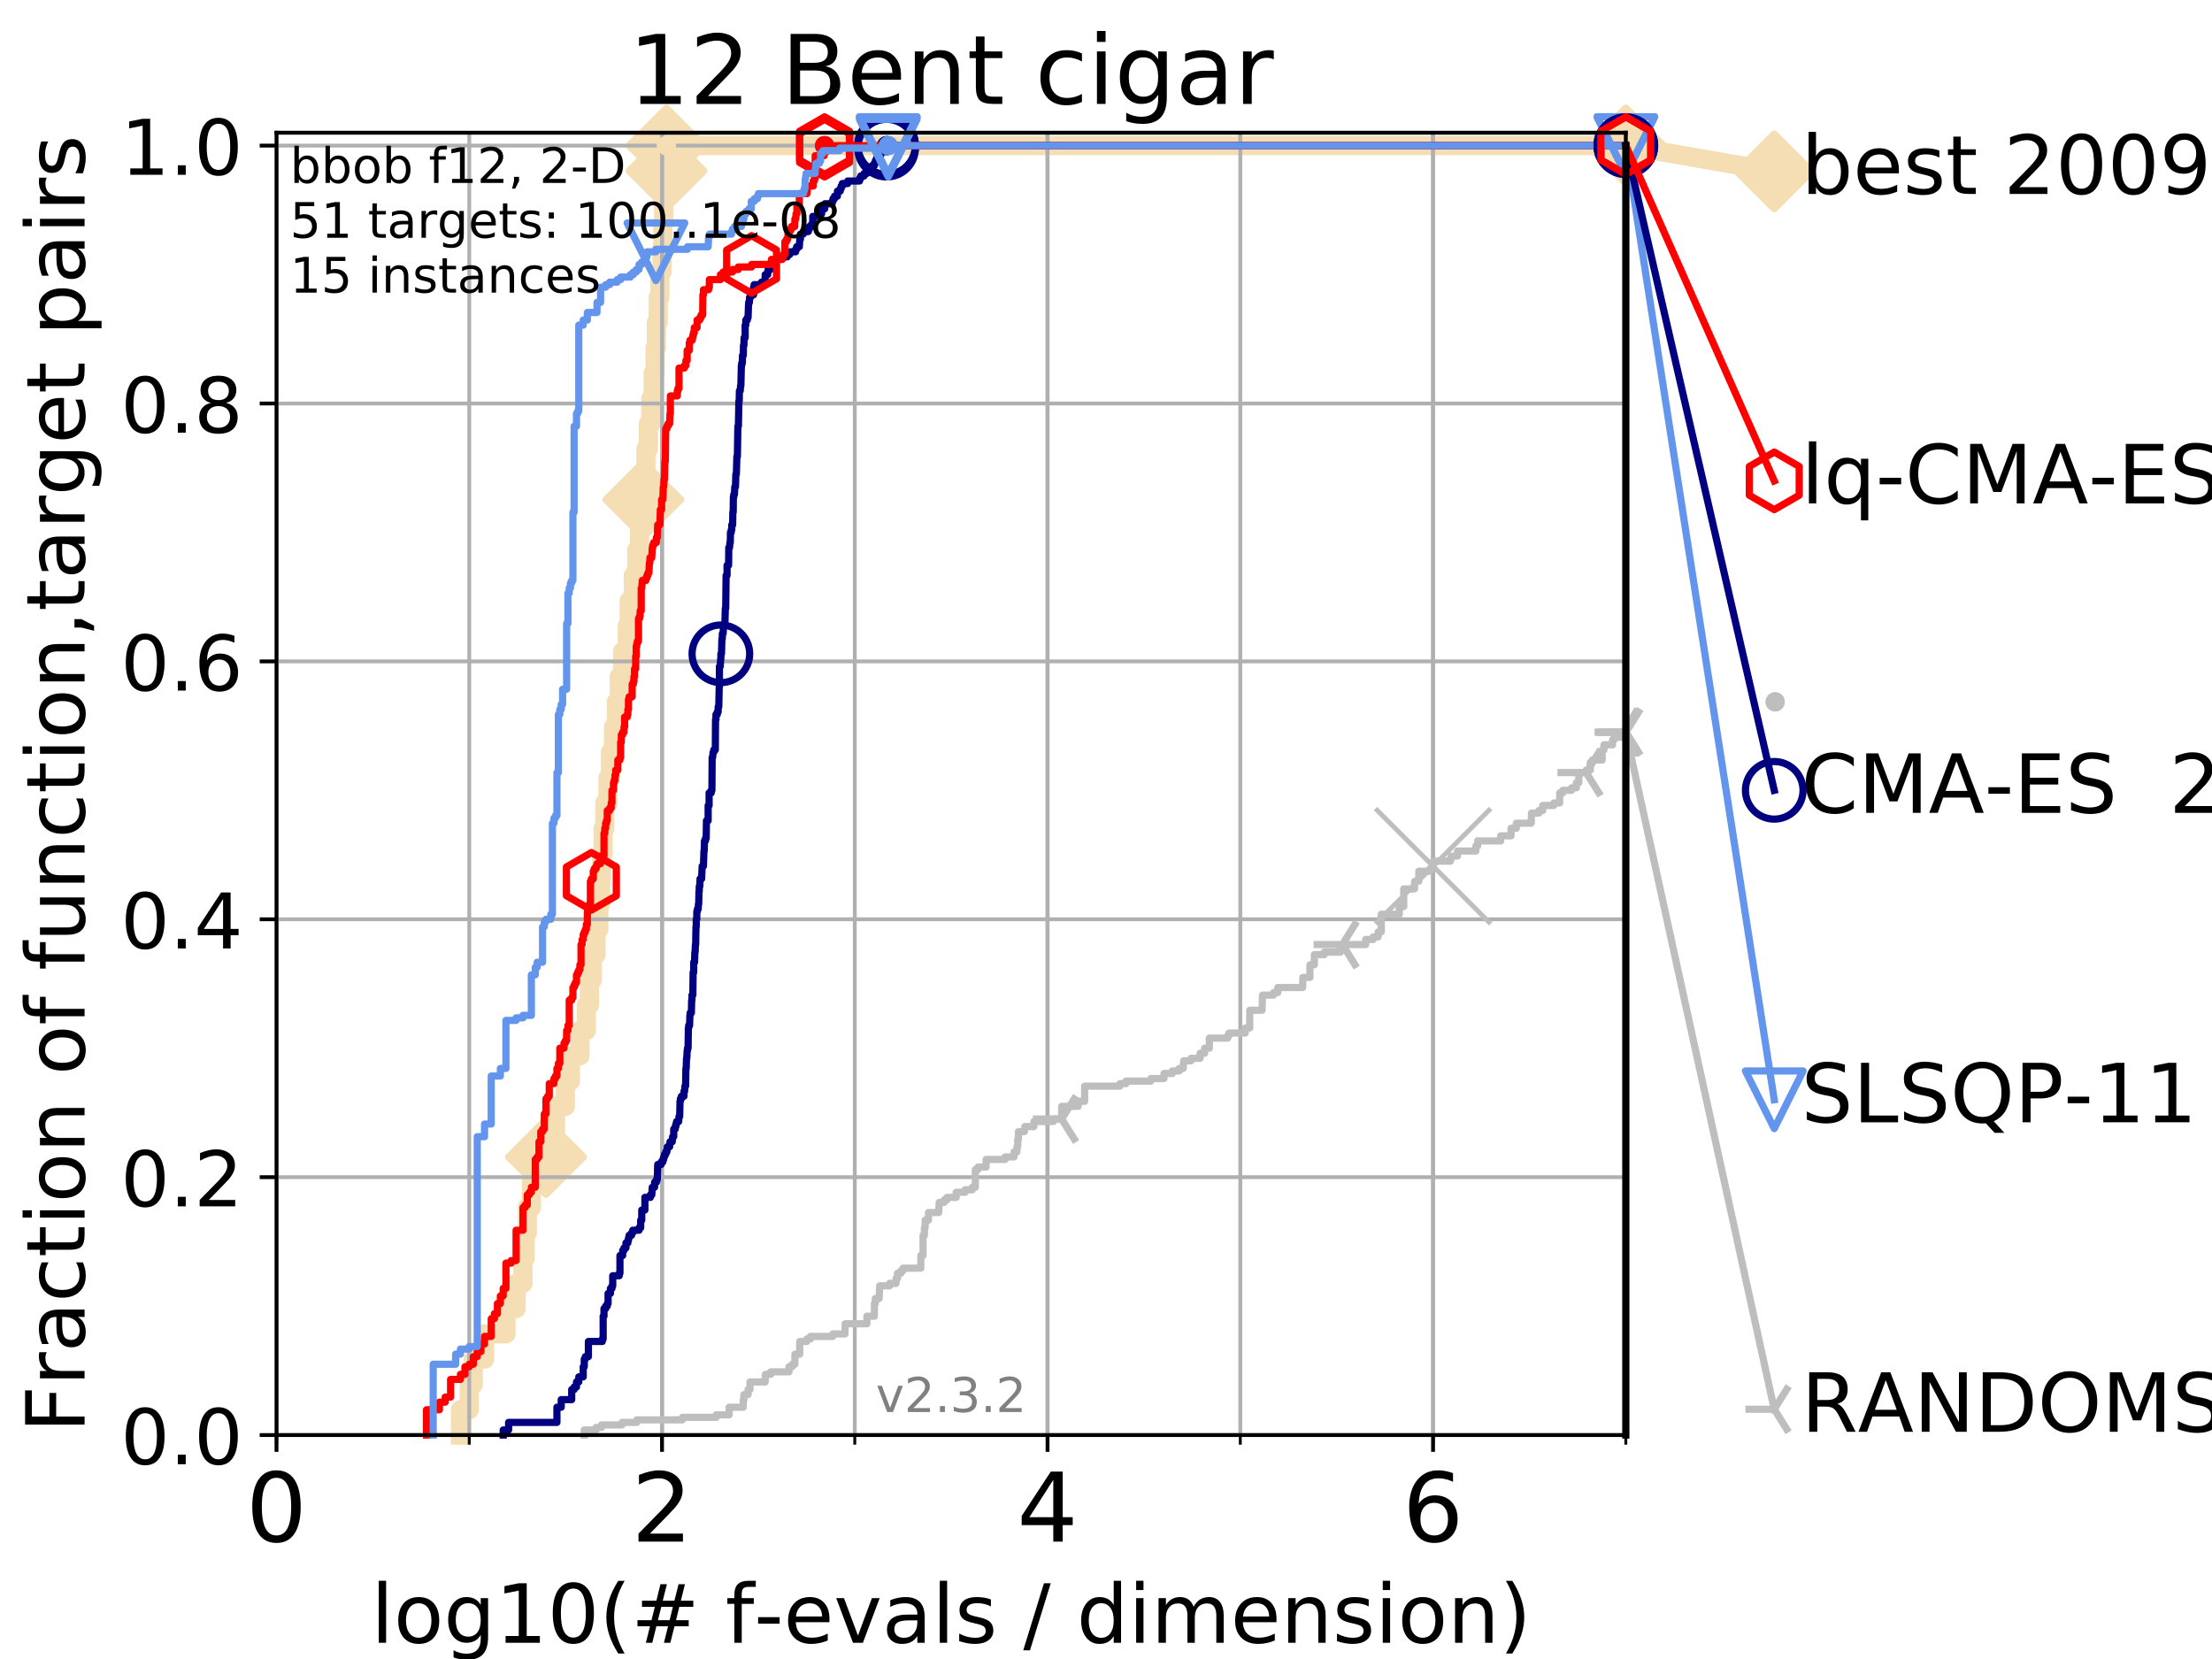 <?xml version="1.0" encoding="utf-8" standalone="no"?>
<!DOCTYPE svg PUBLIC "-//W3C//DTD SVG 1.1//EN"
  "http://www.w3.org/Graphics/SVG/1.1/DTD/svg11.dtd">
<!-- Created with matplotlib (https://matplotlib.org/) -->
<svg height="345.6pt" version="1.1" viewBox="0 0 460.8 345.6" width="460.8pt" xmlns="http://www.w3.org/2000/svg" xmlns:xlink="http://www.w3.org/1999/xlink">
 <defs>
  <style type="text/css">
*{stroke-linecap:butt;stroke-linejoin:round;}
  </style>
 </defs>
 <g id="figure_1">
  <g id="patch_1">
   <path d="M 0 345.6 
L 460.8 345.6 
L 460.8 0 
L 0 0 
z
" style="fill:#ffffff;"/>
  </g>
  <g id="axes_1">
   <g id="patch_2">
    <path d="M 57.6 298.944 
L 338.688 298.944 
L 338.688 27.648 
L 57.6 27.648 
z
" style="fill:#ffffff;"/>
   </g>
   <g id="line2d_1">
    <path d="M 95.918 298.944 
L 95.918 293.677 
L 97.755 293.677 
L 97.755 288.41 
L 98.606 288.41 
L 98.606 283.143 
L 100.935 283.143 
L 100.935 277.877 
L 105.398 277.877 
L 105.398 272.61 
L 107.515 272.61 
L 107.515 267.343 
L 108.949 267.343 
L 108.949 262.076 
L 109.402 262.076 
L 109.402 256.809 
L 109.843 256.809 
L 109.843 251.542 
L 110.694 251.542 
L 110.694 246.275 
L 112.281 246.275 
L 112.281 241.009 
L 113.735 241.009 
L 113.735 235.742 
L 115.711 235.742 
L 115.711 230.475 
L 117.765 230.475 
L 117.765 225.208 
L 118.839 225.208 
L 118.839 219.941 
L 120.806 219.941 
L 120.806 214.674 
L 122.148 214.674 
L 122.148 209.407 
L 122.782 209.407 
L 122.782 204.141 
L 123.394 204.141 
L 123.394 198.874 
L 124.178 198.874 
L 124.178 193.607 
L 124.744 193.607 
L 124.744 188.34 
L 125.111 188.34 
L 125.111 183.073 
L 125.292 183.073 
L 125.292 177.806 
L 125.648 177.806 
L 125.648 172.539 
L 125.996 172.539 
L 125.996 167.272 
L 126.674 167.272 
L 126.674 162.006 
L 127.165 162.006 
L 127.165 156.739 
L 127.799 156.739 
L 127.799 151.472 
L 128.411 151.472 
L 128.411 146.205 
L 129.002 146.205 
L 129.002 140.938 
L 129.714 140.938 
L 129.714 135.671 
L 130.665 135.671 
L 130.665 130.404 
L 131.056 130.404 
L 131.056 125.138 
L 131.938 125.138 
L 131.938 119.871 
L 132.66 119.871 
L 132.66 114.604 
L 133.239 114.604 
L 133.239 109.337 
L 133.578 109.337 
L 133.578 104.07 
L 134.019 104.07 
L 134.019 98.803 
L 134.556 98.803 
L 134.556 93.536 
L 135.077 93.536 
L 135.077 88.27 
L 135.582 88.27 
L 135.582 83.003 
L 136.073 83.003 
L 136.073 77.736 
L 136.457 77.736 
L 136.457 72.469 
L 136.739 72.469 
L 136.739 67.202 
L 137.108 67.202 
L 137.108 61.935 
L 137.469 61.935 
L 137.469 56.668 
L 137.911 56.668 
L 137.911 51.402 
L 138.084 51.402 
L 138.084 46.135 
L 138.256 46.135 
L 138.256 40.868 
L 138.595 40.868 
L 138.595 35.601 
L 138.845 35.601 
L 138.845 30.334 
L 338.688 30.334 
" style="fill:none;stroke:#f5deb3;stroke-linecap:square;stroke-width:4;"/>
   </g>
   <g id="line2d_2">
    <defs>
     <path d="M -0 7.778 
L 7.778 0 
L 0 -7.778 
L -7.778 -0 
z
" id="ma0fba3c849" style="stroke:#f5deb3;stroke-linejoin:miter;stroke-width:1.5;"/>
    </defs>
    <g>
     <use style="fill:#f5deb3;stroke:#f5deb3;stroke-linejoin:miter;stroke-width:1.5;" x="113.735" xlink:href="#ma0fba3c849" y="241.009"/>
     <use style="fill:#f5deb3;stroke:#f5deb3;stroke-linejoin:miter;stroke-width:1.5;" x="134.019" xlink:href="#ma0fba3c849" y="104.07"/>
     <use style="fill:#f5deb3;stroke:#f5deb3;stroke-linejoin:miter;stroke-width:1.5;" x="138.845" xlink:href="#ma0fba3c849" y="35.601"/>
     <use style="fill:#f5deb3;stroke:#f5deb3;stroke-linejoin:miter;stroke-width:1.5;" x="138.845" xlink:href="#ma0fba3c849" y="30.334"/>
     <use style="fill:#f5deb3;stroke:#f5deb3;stroke-linejoin:miter;stroke-width:1.5;" x="338.688" xlink:href="#ma0fba3c849" y="30.334"/>
    </g>
   </g>
   <g id="line2d_3">
    <path style="fill:none;stroke:#f5deb3;stroke-linecap:square;stroke-width:4;"/>
    <g/>
   </g>
   <g id="line2d_4">
    <path d="M 338.688 30.334 
L 369.608 35.706 
" style="fill:none;stroke:#f5deb3;stroke-linecap:square;stroke-width:4;"/>
    <g>
     <use style="fill:#f5deb3;stroke:#f5deb3;stroke-linejoin:miter;stroke-width:1.5;" x="338.688" xlink:href="#ma0fba3c849" y="30.334"/>
     <use style="fill:#f5deb3;stroke:#f5deb3;stroke-linejoin:miter;stroke-width:1.5;" x="369.608" xlink:href="#ma0fba3c849" y="35.706"/>
    </g>
   </g>
   <g id="matplotlib.axis_1">
    <g id="xtick_1">
     <g id="line2d_5">
      <path clip-path="url(#p2b677b4537)" d="M 57.6 298.944 
L 57.6 27.648 
" style="fill:none;stroke:#b0b0b0;stroke-linecap:square;stroke-width:0.8;"/>
     </g>
     <g id="line2d_6">
      <defs>
       <path d="M 0 0 
L 0 3.5 
" id="m6ae5319343" style="stroke:#000000;stroke-width:0.8;"/>
      </defs>
      <g>
       <use style="stroke:#000000;stroke-width:0.8;" x="57.6" xlink:href="#m6ae5319343" y="298.944"/>
      </g>
     </g>
     <g id="text_1">
      <!-- 0 -->
      <defs>
       <path d="M 31.781 66.406 
Q 24.172 66.406 20.328 58.906 
Q 16.5 51.422 16.5 36.375 
Q 16.5 21.391 20.328 13.891 
Q 24.172 6.391 31.781 6.391 
Q 39.453 6.391 43.281 13.891 
Q 47.125 21.391 47.125 36.375 
Q 47.125 51.422 43.281 58.906 
Q 39.453 66.406 31.781 66.406 
z
M 31.781 74.219 
Q 44.047 74.219 50.516 64.516 
Q 56.984 54.828 56.984 36.375 
Q 56.984 17.969 50.516 8.266 
Q 44.047 -1.422 31.781 -1.422 
Q 19.531 -1.422 13.062 8.266 
Q 6.594 17.969 6.594 36.375 
Q 6.594 54.828 13.062 64.516 
Q 19.531 74.219 31.781 74.219 
z
" id="DejaVuSans-48"/>
      </defs>
      <g transform="translate(51.237 321.141)scale(0.2 -0.2)">
       <use xlink:href="#DejaVuSans-48"/>
      </g>
     </g>
    </g>
    <g id="xtick_2">
     <g id="line2d_7">
      <path clip-path="url(#p2b677b4537)" d="M 137.911 298.944 
L 137.911 27.648 
" style="fill:none;stroke:#b0b0b0;stroke-linecap:square;stroke-width:0.8;"/>
     </g>
     <g id="line2d_8">
      <g>
       <use style="stroke:#000000;stroke-width:0.8;" x="137.911" xlink:href="#m6ae5319343" y="298.944"/>
      </g>
     </g>
     <g id="text_2">
      <!-- 2 -->
      <defs>
       <path d="M 19.188 8.297 
L 53.609 8.297 
L 53.609 0 
L 7.328 0 
L 7.328 8.297 
Q 12.938 14.109 22.625 23.891 
Q 32.328 33.688 34.812 36.531 
Q 39.547 41.844 41.422 45.531 
Q 43.312 49.219 43.312 52.781 
Q 43.312 58.594 39.234 62.25 
Q 35.156 65.922 28.609 65.922 
Q 23.969 65.922 18.812 64.312 
Q 13.672 62.703 7.812 59.422 
L 7.812 69.391 
Q 13.766 71.781 18.938 73 
Q 24.125 74.219 28.422 74.219 
Q 39.75 74.219 46.484 68.547 
Q 53.219 62.891 53.219 53.422 
Q 53.219 48.922 51.531 44.891 
Q 49.859 40.875 45.406 35.406 
Q 44.188 33.984 37.641 27.219 
Q 31.109 20.453 19.188 8.297 
z
" id="DejaVuSans-50"/>
      </defs>
      <g transform="translate(131.548 321.141)scale(0.2 -0.2)">
       <use xlink:href="#DejaVuSans-50"/>
      </g>
     </g>
    </g>
    <g id="xtick_3">
     <g id="line2d_9">
      <path clip-path="url(#p2b677b4537)" d="M 218.222 298.944 
L 218.222 27.648 
" style="fill:none;stroke:#b0b0b0;stroke-linecap:square;stroke-width:0.8;"/>
     </g>
     <g id="line2d_10">
      <g>
       <use style="stroke:#000000;stroke-width:0.8;" x="218.222" xlink:href="#m6ae5319343" y="298.944"/>
      </g>
     </g>
     <g id="text_3">
      <!-- 4 -->
      <defs>
       <path d="M 37.797 64.312 
L 12.891 25.391 
L 37.797 25.391 
z
M 35.203 72.906 
L 47.609 72.906 
L 47.609 25.391 
L 58.016 25.391 
L 58.016 17.188 
L 47.609 17.188 
L 47.609 0 
L 37.797 0 
L 37.797 17.188 
L 4.891 17.188 
L 4.891 26.703 
z
" id="DejaVuSans-52"/>
      </defs>
      <g transform="translate(211.859 321.141)scale(0.2 -0.2)">
       <use xlink:href="#DejaVuSans-52"/>
      </g>
     </g>
    </g>
    <g id="xtick_4">
     <g id="line2d_11">
      <path clip-path="url(#p2b677b4537)" d="M 298.533 298.944 
L 298.533 27.648 
" style="fill:none;stroke:#b0b0b0;stroke-linecap:square;stroke-width:0.8;"/>
     </g>
     <g id="line2d_12">
      <g>
       <use style="stroke:#000000;stroke-width:0.8;" x="298.533" xlink:href="#m6ae5319343" y="298.944"/>
      </g>
     </g>
     <g id="text_4">
      <!-- 6 -->
      <defs>
       <path d="M 33.016 40.375 
Q 26.375 40.375 22.484 35.828 
Q 18.609 31.297 18.609 23.391 
Q 18.609 15.531 22.484 10.953 
Q 26.375 6.391 33.016 6.391 
Q 39.656 6.391 43.531 10.953 
Q 47.406 15.531 47.406 23.391 
Q 47.406 31.297 43.531 35.828 
Q 39.656 40.375 33.016 40.375 
z
M 52.594 71.297 
L 52.594 62.312 
Q 48.875 64.062 45.094 64.984 
Q 41.312 65.922 37.594 65.922 
Q 27.828 65.922 22.672 59.328 
Q 17.531 52.734 16.797 39.406 
Q 19.672 43.656 24.016 45.922 
Q 28.375 48.188 33.594 48.188 
Q 44.578 48.188 50.953 41.516 
Q 57.328 34.859 57.328 23.391 
Q 57.328 12.156 50.688 5.359 
Q 44.047 -1.422 33.016 -1.422 
Q 20.359 -1.422 13.672 8.266 
Q 6.984 17.969 6.984 36.375 
Q 6.984 53.656 15.188 63.938 
Q 23.391 74.219 37.203 74.219 
Q 40.922 74.219 44.703 73.484 
Q 48.484 72.75 52.594 71.297 
z
" id="DejaVuSans-54"/>
      </defs>
      <g transform="translate(292.17 321.141)scale(0.2 -0.2)">
       <use xlink:href="#DejaVuSans-54"/>
      </g>
     </g>
    </g>
    <g id="xtick_5">
     <g id="line2d_13">
      <path clip-path="url(#p2b677b4537)" d="M 57.6 298.944 
L 57.6 27.648 
" style="fill:none;stroke:#b0b0b0;stroke-linecap:square;stroke-width:0.8;"/>
     </g>
     <g id="line2d_14">
      <defs>
       <path d="M 0 0 
L 0 2 
" id="m987ff1605c" style="stroke:#000000;stroke-width:0.6;"/>
      </defs>
      <g>
       <use style="stroke:#000000;stroke-width:0.6;" x="57.6" xlink:href="#m987ff1605c" y="298.944"/>
      </g>
     </g>
    </g>
    <g id="xtick_6">
     <g id="line2d_15">
      <path clip-path="url(#p2b677b4537)" d="M 97.755 298.944 
L 97.755 27.648 
" style="fill:none;stroke:#b0b0b0;stroke-linecap:square;stroke-width:0.8;"/>
     </g>
     <g id="line2d_16">
      <g>
       <use style="stroke:#000000;stroke-width:0.6;" x="97.755" xlink:href="#m987ff1605c" y="298.944"/>
      </g>
     </g>
    </g>
    <g id="xtick_7">
     <g id="line2d_17">
      <path clip-path="url(#p2b677b4537)" d="M 137.911 298.944 
L 137.911 27.648 
" style="fill:none;stroke:#b0b0b0;stroke-linecap:square;stroke-width:0.8;"/>
     </g>
     <g id="line2d_18">
      <g>
       <use style="stroke:#000000;stroke-width:0.6;" x="137.911" xlink:href="#m987ff1605c" y="298.944"/>
      </g>
     </g>
    </g>
    <g id="xtick_8">
     <g id="line2d_19">
      <path clip-path="url(#p2b677b4537)" d="M 178.066 298.944 
L 178.066 27.648 
" style="fill:none;stroke:#b0b0b0;stroke-linecap:square;stroke-width:0.8;"/>
     </g>
     <g id="line2d_20">
      <g>
       <use style="stroke:#000000;stroke-width:0.6;" x="178.066" xlink:href="#m987ff1605c" y="298.944"/>
      </g>
     </g>
    </g>
    <g id="xtick_9">
     <g id="line2d_21">
      <path clip-path="url(#p2b677b4537)" d="M 218.222 298.944 
L 218.222 27.648 
" style="fill:none;stroke:#b0b0b0;stroke-linecap:square;stroke-width:0.8;"/>
     </g>
     <g id="line2d_22">
      <g>
       <use style="stroke:#000000;stroke-width:0.6;" x="218.222" xlink:href="#m987ff1605c" y="298.944"/>
      </g>
     </g>
    </g>
    <g id="xtick_10">
     <g id="line2d_23">
      <path clip-path="url(#p2b677b4537)" d="M 258.377 298.944 
L 258.377 27.648 
" style="fill:none;stroke:#b0b0b0;stroke-linecap:square;stroke-width:0.8;"/>
     </g>
     <g id="line2d_24">
      <g>
       <use style="stroke:#000000;stroke-width:0.6;" x="258.377" xlink:href="#m987ff1605c" y="298.944"/>
      </g>
     </g>
    </g>
    <g id="xtick_11">
     <g id="line2d_25">
      <path clip-path="url(#p2b677b4537)" d="M 298.533 298.944 
L 298.533 27.648 
" style="fill:none;stroke:#b0b0b0;stroke-linecap:square;stroke-width:0.8;"/>
     </g>
     <g id="line2d_26">
      <g>
       <use style="stroke:#000000;stroke-width:0.6;" x="298.533" xlink:href="#m987ff1605c" y="298.944"/>
      </g>
     </g>
    </g>
    <g id="xtick_12">
     <g id="line2d_27">
      <path clip-path="url(#p2b677b4537)" d="M 338.688 298.944 
L 338.688 27.648 
" style="fill:none;stroke:#b0b0b0;stroke-linecap:square;stroke-width:0.8;"/>
     </g>
     <g id="line2d_28">
      <g>
       <use style="stroke:#000000;stroke-width:0.6;" x="338.688" xlink:href="#m987ff1605c" y="298.944"/>
      </g>
     </g>
    </g>
    <g id="text_5">
     <!-- log10(# f-evals / dimension) -->
     <defs>
      <path d="M 9.422 75.984 
L 18.406 75.984 
L 18.406 0 
L 9.422 0 
z
" id="DejaVuSans-108"/>
      <path d="M 30.609 48.391 
Q 23.391 48.391 19.188 42.75 
Q 14.984 37.109 14.984 27.297 
Q 14.984 17.484 19.156 11.844 
Q 23.344 6.203 30.609 6.203 
Q 37.797 6.203 41.984 11.859 
Q 46.188 17.531 46.188 27.297 
Q 46.188 37.016 41.984 42.703 
Q 37.797 48.391 30.609 48.391 
z
M 30.609 56 
Q 42.328 56 49.016 48.375 
Q 55.719 40.766 55.719 27.297 
Q 55.719 13.875 49.016 6.219 
Q 42.328 -1.422 30.609 -1.422 
Q 18.844 -1.422 12.172 6.219 
Q 5.516 13.875 5.516 27.297 
Q 5.516 40.766 12.172 48.375 
Q 18.844 56 30.609 56 
z
" id="DejaVuSans-111"/>
      <path d="M 45.406 27.984 
Q 45.406 37.75 41.375 43.109 
Q 37.359 48.484 30.078 48.484 
Q 22.859 48.484 18.828 43.109 
Q 14.797 37.75 14.797 27.984 
Q 14.797 18.266 18.828 12.891 
Q 22.859 7.516 30.078 7.516 
Q 37.359 7.516 41.375 12.891 
Q 45.406 18.266 45.406 27.984 
z
M 54.391 6.781 
Q 54.391 -7.172 48.188 -13.984 
Q 42 -20.797 29.203 -20.797 
Q 24.469 -20.797 20.266 -20.094 
Q 16.062 -19.391 12.109 -17.922 
L 12.109 -9.188 
Q 16.062 -11.328 19.922 -12.344 
Q 23.781 -13.375 27.781 -13.375 
Q 36.625 -13.375 41.016 -8.766 
Q 45.406 -4.156 45.406 5.172 
L 45.406 9.625 
Q 42.625 4.781 38.281 2.391 
Q 33.938 0 27.875 0 
Q 17.828 0 11.672 7.656 
Q 5.516 15.328 5.516 27.984 
Q 5.516 40.672 11.672 48.328 
Q 17.828 56 27.875 56 
Q 33.938 56 38.281 53.609 
Q 42.625 51.219 45.406 46.391 
L 45.406 54.688 
L 54.391 54.688 
z
" id="DejaVuSans-103"/>
      <path d="M 12.406 8.297 
L 28.516 8.297 
L 28.516 63.922 
L 10.984 60.406 
L 10.984 69.391 
L 28.422 72.906 
L 38.281 72.906 
L 38.281 8.297 
L 54.391 8.297 
L 54.391 0 
L 12.406 0 
z
" id="DejaVuSans-49"/>
      <path d="M 31 75.875 
Q 24.469 64.656 21.281 53.656 
Q 18.109 42.672 18.109 31.391 
Q 18.109 20.125 21.312 9.062 
Q 24.516 -2 31 -13.188 
L 23.188 -13.188 
Q 15.875 -1.703 12.234 9.375 
Q 8.594 20.453 8.594 31.391 
Q 8.594 42.281 12.203 53.312 
Q 15.828 64.359 23.188 75.875 
z
" id="DejaVuSans-40"/>
      <path d="M 51.125 44 
L 36.922 44 
L 32.812 27.688 
L 47.125 27.688 
z
M 43.797 71.781 
L 38.719 51.516 
L 52.984 51.516 
L 58.109 71.781 
L 65.922 71.781 
L 60.891 51.516 
L 76.125 51.516 
L 76.125 44 
L 58.984 44 
L 54.984 27.688 
L 70.516 27.688 
L 70.516 20.219 
L 53.078 20.219 
L 48 0 
L 40.188 0 
L 45.219 20.219 
L 30.906 20.219 
L 25.875 0 
L 18.016 0 
L 23.094 20.219 
L 7.719 20.219 
L 7.719 27.688 
L 24.906 27.688 
L 29 44 
L 13.281 44 
L 13.281 51.516 
L 30.906 51.516 
L 35.891 71.781 
z
" id="DejaVuSans-35"/>
      <path id="DejaVuSans-32"/>
      <path d="M 37.109 75.984 
L 37.109 68.5 
L 28.516 68.5 
Q 23.688 68.5 21.797 66.547 
Q 19.922 64.594 19.922 59.516 
L 19.922 54.688 
L 34.719 54.688 
L 34.719 47.703 
L 19.922 47.703 
L 19.922 0 
L 10.891 0 
L 10.891 47.703 
L 2.297 47.703 
L 2.297 54.688 
L 10.891 54.688 
L 10.891 58.5 
Q 10.891 67.625 15.141 71.797 
Q 19.391 75.984 28.609 75.984 
z
" id="DejaVuSans-102"/>
      <path d="M 4.891 31.391 
L 31.203 31.391 
L 31.203 23.391 
L 4.891 23.391 
z
" id="DejaVuSans-45"/>
      <path d="M 56.203 29.594 
L 56.203 25.203 
L 14.891 25.203 
Q 15.484 15.922 20.484 11.062 
Q 25.484 6.203 34.422 6.203 
Q 39.594 6.203 44.453 7.469 
Q 49.312 8.734 54.109 11.281 
L 54.109 2.781 
Q 49.266 0.734 44.188 -0.344 
Q 39.109 -1.422 33.891 -1.422 
Q 20.797 -1.422 13.156 6.188 
Q 5.516 13.812 5.516 26.812 
Q 5.516 40.234 12.766 48.109 
Q 20.016 56 32.328 56 
Q 43.359 56 49.781 48.891 
Q 56.203 41.797 56.203 29.594 
z
M 47.219 32.234 
Q 47.125 39.594 43.094 43.984 
Q 39.062 48.391 32.422 48.391 
Q 24.906 48.391 20.391 44.141 
Q 15.875 39.891 15.188 32.172 
z
" id="DejaVuSans-101"/>
      <path d="M 2.984 54.688 
L 12.5 54.688 
L 29.594 8.797 
L 46.688 54.688 
L 56.203 54.688 
L 35.688 0 
L 23.484 0 
z
" id="DejaVuSans-118"/>
      <path d="M 34.281 27.484 
Q 23.391 27.484 19.188 25 
Q 14.984 22.516 14.984 16.5 
Q 14.984 11.719 18.141 8.906 
Q 21.297 6.109 26.703 6.109 
Q 34.188 6.109 38.703 11.406 
Q 43.219 16.703 43.219 25.484 
L 43.219 27.484 
z
M 52.203 31.203 
L 52.203 0 
L 43.219 0 
L 43.219 8.297 
Q 40.141 3.328 35.547 0.953 
Q 30.953 -1.422 24.312 -1.422 
Q 15.922 -1.422 10.953 3.297 
Q 6 8.016 6 15.922 
Q 6 25.141 12.172 29.828 
Q 18.359 34.516 30.609 34.516 
L 43.219 34.516 
L 43.219 35.406 
Q 43.219 41.609 39.141 45 
Q 35.062 48.391 27.688 48.391 
Q 23 48.391 18.547 47.266 
Q 14.109 46.141 10.016 43.891 
L 10.016 52.203 
Q 14.938 54.109 19.578 55.047 
Q 24.219 56 28.609 56 
Q 40.484 56 46.344 49.844 
Q 52.203 43.703 52.203 31.203 
z
" id="DejaVuSans-97"/>
      <path d="M 44.281 53.078 
L 44.281 44.578 
Q 40.484 46.531 36.375 47.5 
Q 32.281 48.484 27.875 48.484 
Q 21.188 48.484 17.844 46.438 
Q 14.5 44.391 14.5 40.281 
Q 14.5 37.156 16.891 35.375 
Q 19.281 33.594 26.516 31.984 
L 29.594 31.297 
Q 39.156 29.25 43.188 25.516 
Q 47.219 21.781 47.219 15.094 
Q 47.219 7.469 41.188 3.016 
Q 35.156 -1.422 24.609 -1.422 
Q 20.219 -1.422 15.453 -0.562 
Q 10.688 0.297 5.422 2 
L 5.422 11.281 
Q 10.406 8.688 15.234 7.391 
Q 20.062 6.109 24.812 6.109 
Q 31.156 6.109 34.562 8.281 
Q 37.984 10.453 37.984 14.406 
Q 37.984 18.062 35.516 20.016 
Q 33.062 21.969 24.703 23.781 
L 21.578 24.516 
Q 13.234 26.266 9.516 29.906 
Q 5.812 33.547 5.812 39.891 
Q 5.812 47.609 11.281 51.797 
Q 16.75 56 26.812 56 
Q 31.781 56 36.172 55.266 
Q 40.578 54.547 44.281 53.078 
z
" id="DejaVuSans-115"/>
      <path d="M 25.391 72.906 
L 33.688 72.906 
L 8.297 -9.281 
L 0 -9.281 
z
" id="DejaVuSans-47"/>
      <path d="M 45.406 46.391 
L 45.406 75.984 
L 54.391 75.984 
L 54.391 0 
L 45.406 0 
L 45.406 8.203 
Q 42.578 3.328 38.25 0.953 
Q 33.938 -1.422 27.875 -1.422 
Q 17.969 -1.422 11.734 6.484 
Q 5.516 14.406 5.516 27.297 
Q 5.516 40.188 11.734 48.094 
Q 17.969 56 27.875 56 
Q 33.938 56 38.25 53.625 
Q 42.578 51.266 45.406 46.391 
z
M 14.797 27.297 
Q 14.797 17.391 18.875 11.75 
Q 22.953 6.109 30.078 6.109 
Q 37.203 6.109 41.297 11.75 
Q 45.406 17.391 45.406 27.297 
Q 45.406 37.203 41.297 42.844 
Q 37.203 48.484 30.078 48.484 
Q 22.953 48.484 18.875 42.844 
Q 14.797 37.203 14.797 27.297 
z
" id="DejaVuSans-100"/>
      <path d="M 9.422 54.688 
L 18.406 54.688 
L 18.406 0 
L 9.422 0 
z
M 9.422 75.984 
L 18.406 75.984 
L 18.406 64.594 
L 9.422 64.594 
z
" id="DejaVuSans-105"/>
      <path d="M 52 44.188 
Q 55.375 50.25 60.062 53.125 
Q 64.75 56 71.094 56 
Q 79.641 56 84.281 50.016 
Q 88.922 44.047 88.922 33.016 
L 88.922 0 
L 79.891 0 
L 79.891 32.719 
Q 79.891 40.578 77.094 44.375 
Q 74.312 48.188 68.609 48.188 
Q 61.625 48.188 57.562 43.547 
Q 53.516 38.922 53.516 30.906 
L 53.516 0 
L 44.484 0 
L 44.484 32.719 
Q 44.484 40.625 41.703 44.406 
Q 38.922 48.188 33.109 48.188 
Q 26.219 48.188 22.156 43.531 
Q 18.109 38.875 18.109 30.906 
L 18.109 0 
L 9.078 0 
L 9.078 54.688 
L 18.109 54.688 
L 18.109 46.188 
Q 21.188 51.219 25.484 53.609 
Q 29.781 56 35.688 56 
Q 41.656 56 45.828 52.969 
Q 50 49.953 52 44.188 
z
" id="DejaVuSans-109"/>
      <path d="M 54.891 33.016 
L 54.891 0 
L 45.906 0 
L 45.906 32.719 
Q 45.906 40.484 42.875 44.328 
Q 39.844 48.188 33.797 48.188 
Q 26.516 48.188 22.312 43.547 
Q 18.109 38.922 18.109 30.906 
L 18.109 0 
L 9.078 0 
L 9.078 54.688 
L 18.109 54.688 
L 18.109 46.188 
Q 21.344 51.125 25.703 53.562 
Q 30.078 56 35.797 56 
Q 45.219 56 50.047 50.172 
Q 54.891 44.344 54.891 33.016 
z
" id="DejaVuSans-110"/>
      <path d="M 8.016 75.875 
L 15.828 75.875 
Q 23.141 64.359 26.781 53.312 
Q 30.422 42.281 30.422 31.391 
Q 30.422 20.453 26.781 9.375 
Q 23.141 -1.703 15.828 -13.188 
L 8.016 -13.188 
Q 14.5 -2 17.703 9.062 
Q 20.906 20.125 20.906 31.391 
Q 20.906 42.672 17.703 53.656 
Q 14.5 64.656 8.016 75.875 
z
" id="DejaVuSans-41"/>
     </defs>
     <g transform="translate(77.303 342.218)scale(0.17 -0.17)">
      <use xlink:href="#DejaVuSans-108"/>
      <use x="27.783" xlink:href="#DejaVuSans-111"/>
      <use x="88.965" xlink:href="#DejaVuSans-103"/>
      <use x="152.441" xlink:href="#DejaVuSans-49"/>
      <use x="216.064" xlink:href="#DejaVuSans-48"/>
      <use x="279.688" xlink:href="#DejaVuSans-40"/>
      <use x="318.701" xlink:href="#DejaVuSans-35"/>
      <use x="402.49" xlink:href="#DejaVuSans-32"/>
      <use x="434.277" xlink:href="#DejaVuSans-102"/>
      <use x="469.404" xlink:href="#DejaVuSans-45"/>
      <use x="505.488" xlink:href="#DejaVuSans-101"/>
      <use x="567.012" xlink:href="#DejaVuSans-118"/>
      <use x="626.191" xlink:href="#DejaVuSans-97"/>
      <use x="687.471" xlink:href="#DejaVuSans-108"/>
      <use x="715.254" xlink:href="#DejaVuSans-115"/>
      <use x="767.354" xlink:href="#DejaVuSans-32"/>
      <use x="799.141" xlink:href="#DejaVuSans-47"/>
      <use x="832.832" xlink:href="#DejaVuSans-32"/>
      <use x="864.619" xlink:href="#DejaVuSans-100"/>
      <use x="928.096" xlink:href="#DejaVuSans-105"/>
      <use x="955.879" xlink:href="#DejaVuSans-109"/>
      <use x="1053.291" xlink:href="#DejaVuSans-101"/>
      <use x="1114.814" xlink:href="#DejaVuSans-110"/>
      <use x="1178.193" xlink:href="#DejaVuSans-115"/>
      <use x="1230.293" xlink:href="#DejaVuSans-105"/>
      <use x="1258.076" xlink:href="#DejaVuSans-111"/>
      <use x="1319.258" xlink:href="#DejaVuSans-110"/>
      <use x="1382.637" xlink:href="#DejaVuSans-41"/>
     </g>
    </g>
   </g>
   <g id="matplotlib.axis_2">
    <g id="ytick_1">
     <g id="line2d_29">
      <path clip-path="url(#p2b677b4537)" d="M 57.6 298.944 
L 338.688 298.944 
" style="fill:none;stroke:#b0b0b0;stroke-linecap:square;stroke-width:0.8;"/>
     </g>
     <g id="line2d_30">
      <defs>
       <path d="M 0 0 
L -3.5 0 
" id="mcc993f0696" style="stroke:#000000;stroke-width:0.8;"/>
      </defs>
      <g>
       <use style="stroke:#000000;stroke-width:0.8;" x="57.6" xlink:href="#mcc993f0696" y="298.944"/>
      </g>
     </g>
     <g id="text_6">
      <!-- 0.0 -->
      <defs>
       <path d="M 10.688 12.406 
L 21 12.406 
L 21 0 
L 10.688 0 
z
" id="DejaVuSans-46"/>
      </defs>
      <g transform="translate(25.155 305.023)scale(0.16 -0.16)">
       <use xlink:href="#DejaVuSans-48"/>
       <use x="63.623" xlink:href="#DejaVuSans-46"/>
       <use x="95.41" xlink:href="#DejaVuSans-48"/>
      </g>
     </g>
    </g>
    <g id="ytick_2">
     <g id="line2d_31">
      <path clip-path="url(#p2b677b4537)" d="M 57.6 245.222 
L 338.688 245.222 
" style="fill:none;stroke:#b0b0b0;stroke-linecap:square;stroke-width:0.8;"/>
     </g>
     <g id="line2d_32">
      <g>
       <use style="stroke:#000000;stroke-width:0.8;" x="57.6" xlink:href="#mcc993f0696" y="245.222"/>
      </g>
     </g>
     <g id="text_7">
      <!-- 0.2 -->
      <g transform="translate(25.155 251.301)scale(0.16 -0.16)">
       <use xlink:href="#DejaVuSans-48"/>
       <use x="63.623" xlink:href="#DejaVuSans-46"/>
       <use x="95.41" xlink:href="#DejaVuSans-50"/>
      </g>
     </g>
    </g>
    <g id="ytick_3">
     <g id="line2d_33">
      <path clip-path="url(#p2b677b4537)" d="M 57.6 191.5 
L 338.688 191.5 
" style="fill:none;stroke:#b0b0b0;stroke-linecap:square;stroke-width:0.8;"/>
     </g>
     <g id="line2d_34">
      <g>
       <use style="stroke:#000000;stroke-width:0.8;" x="57.6" xlink:href="#mcc993f0696" y="191.5"/>
      </g>
     </g>
     <g id="text_8">
      <!-- 0.4 -->
      <g transform="translate(25.155 197.579)scale(0.16 -0.16)">
       <use xlink:href="#DejaVuSans-48"/>
       <use x="63.623" xlink:href="#DejaVuSans-46"/>
       <use x="95.41" xlink:href="#DejaVuSans-52"/>
      </g>
     </g>
    </g>
    <g id="ytick_4">
     <g id="line2d_35">
      <path clip-path="url(#p2b677b4537)" d="M 57.6 137.778 
L 338.688 137.778 
" style="fill:none;stroke:#b0b0b0;stroke-linecap:square;stroke-width:0.8;"/>
     </g>
     <g id="line2d_36">
      <g>
       <use style="stroke:#000000;stroke-width:0.8;" x="57.6" xlink:href="#mcc993f0696" y="137.778"/>
      </g>
     </g>
     <g id="text_9">
      <!-- 0.6 -->
      <g transform="translate(25.155 143.857)scale(0.16 -0.16)">
       <use xlink:href="#DejaVuSans-48"/>
       <use x="63.623" xlink:href="#DejaVuSans-46"/>
       <use x="95.41" xlink:href="#DejaVuSans-54"/>
      </g>
     </g>
    </g>
    <g id="ytick_5">
     <g id="line2d_37">
      <path clip-path="url(#p2b677b4537)" d="M 57.6 84.056 
L 338.688 84.056 
" style="fill:none;stroke:#b0b0b0;stroke-linecap:square;stroke-width:0.8;"/>
     </g>
     <g id="line2d_38">
      <g>
       <use style="stroke:#000000;stroke-width:0.8;" x="57.6" xlink:href="#mcc993f0696" y="84.056"/>
      </g>
     </g>
     <g id="text_10">
      <!-- 0.8 -->
      <defs>
       <path d="M 31.781 34.625 
Q 24.75 34.625 20.719 30.859 
Q 16.703 27.094 16.703 20.516 
Q 16.703 13.922 20.719 10.156 
Q 24.75 6.391 31.781 6.391 
Q 38.812 6.391 42.859 10.172 
Q 46.922 13.969 46.922 20.516 
Q 46.922 27.094 42.891 30.859 
Q 38.875 34.625 31.781 34.625 
z
M 21.922 38.812 
Q 15.578 40.375 12.031 44.719 
Q 8.5 49.078 8.5 55.328 
Q 8.5 64.062 14.719 69.141 
Q 20.953 74.219 31.781 74.219 
Q 42.672 74.219 48.875 69.141 
Q 55.078 64.062 55.078 55.328 
Q 55.078 49.078 51.531 44.719 
Q 48 40.375 41.703 38.812 
Q 48.828 37.156 52.797 32.312 
Q 56.781 27.484 56.781 20.516 
Q 56.781 9.906 50.312 4.234 
Q 43.844 -1.422 31.781 -1.422 
Q 19.734 -1.422 13.25 4.234 
Q 6.781 9.906 6.781 20.516 
Q 6.781 27.484 10.781 32.312 
Q 14.797 37.156 21.922 38.812 
z
M 18.312 54.391 
Q 18.312 48.734 21.844 45.562 
Q 25.391 42.391 31.781 42.391 
Q 38.141 42.391 41.719 45.562 
Q 45.312 48.734 45.312 54.391 
Q 45.312 60.062 41.719 63.234 
Q 38.141 66.406 31.781 66.406 
Q 25.391 66.406 21.844 63.234 
Q 18.312 60.062 18.312 54.391 
z
" id="DejaVuSans-56"/>
      </defs>
      <g transform="translate(25.155 90.135)scale(0.16 -0.16)">
       <use xlink:href="#DejaVuSans-48"/>
       <use x="63.623" xlink:href="#DejaVuSans-46"/>
       <use x="95.41" xlink:href="#DejaVuSans-56"/>
      </g>
     </g>
    </g>
    <g id="ytick_6">
     <g id="line2d_39">
      <path clip-path="url(#p2b677b4537)" d="M 57.6 30.334 
L 338.688 30.334 
" style="fill:none;stroke:#b0b0b0;stroke-linecap:square;stroke-width:0.8;"/>
     </g>
     <g id="line2d_40">
      <g>
       <use style="stroke:#000000;stroke-width:0.8;" x="57.6" xlink:href="#mcc993f0696" y="30.334"/>
      </g>
     </g>
     <g id="text_11">
      <!-- 1.0 -->
      <g transform="translate(25.155 36.413)scale(0.16 -0.16)">
       <use xlink:href="#DejaVuSans-49"/>
       <use x="63.623" xlink:href="#DejaVuSans-46"/>
       <use x="95.41" xlink:href="#DejaVuSans-48"/>
      </g>
     </g>
    </g>
    <g id="text_12">
     <!-- Fraction of function,target pairs -->
     <defs>
      <path d="M 9.812 72.906 
L 51.703 72.906 
L 51.703 64.594 
L 19.672 64.594 
L 19.672 43.109 
L 48.578 43.109 
L 48.578 34.812 
L 19.672 34.812 
L 19.672 0 
L 9.812 0 
z
" id="DejaVuSans-70"/>
      <path d="M 41.109 46.297 
Q 39.594 47.172 37.812 47.578 
Q 36.031 48 33.891 48 
Q 26.266 48 22.188 43.047 
Q 18.109 38.094 18.109 28.812 
L 18.109 0 
L 9.078 0 
L 9.078 54.688 
L 18.109 54.688 
L 18.109 46.188 
Q 20.953 51.172 25.484 53.578 
Q 30.031 56 36.531 56 
Q 37.453 56 38.578 55.875 
Q 39.703 55.766 41.062 55.516 
z
" id="DejaVuSans-114"/>
      <path d="M 48.781 52.594 
L 48.781 44.188 
Q 44.969 46.297 41.141 47.344 
Q 37.312 48.391 33.406 48.391 
Q 24.656 48.391 19.812 42.844 
Q 14.984 37.312 14.984 27.297 
Q 14.984 17.281 19.812 11.734 
Q 24.656 6.203 33.406 6.203 
Q 37.312 6.203 41.141 7.25 
Q 44.969 8.297 48.781 10.406 
L 48.781 2.094 
Q 45.016 0.344 40.984 -0.531 
Q 36.969 -1.422 32.422 -1.422 
Q 20.062 -1.422 12.781 6.344 
Q 5.516 14.109 5.516 27.297 
Q 5.516 40.672 12.859 48.328 
Q 20.219 56 33.016 56 
Q 37.156 56 41.109 55.141 
Q 45.062 54.297 48.781 52.594 
z
" id="DejaVuSans-99"/>
      <path d="M 18.312 70.219 
L 18.312 54.688 
L 36.812 54.688 
L 36.812 47.703 
L 18.312 47.703 
L 18.312 18.016 
Q 18.312 11.328 20.141 9.422 
Q 21.969 7.516 27.594 7.516 
L 36.812 7.516 
L 36.812 0 
L 27.594 0 
Q 17.188 0 13.234 3.875 
Q 9.281 7.766 9.281 18.016 
L 9.281 47.703 
L 2.688 47.703 
L 2.688 54.688 
L 9.281 54.688 
L 9.281 70.219 
z
" id="DejaVuSans-116"/>
      <path d="M 8.5 21.578 
L 8.5 54.688 
L 17.484 54.688 
L 17.484 21.922 
Q 17.484 14.156 20.5 10.266 
Q 23.531 6.391 29.594 6.391 
Q 36.859 6.391 41.078 11.031 
Q 45.312 15.672 45.312 23.688 
L 45.312 54.688 
L 54.297 54.688 
L 54.297 0 
L 45.312 0 
L 45.312 8.406 
Q 42.047 3.422 37.719 1 
Q 33.406 -1.422 27.688 -1.422 
Q 18.266 -1.422 13.375 4.438 
Q 8.5 10.297 8.5 21.578 
z
M 31.109 56 
z
" id="DejaVuSans-117"/>
      <path d="M 11.719 12.406 
L 22.016 12.406 
L 22.016 4 
L 14.016 -11.625 
L 7.719 -11.625 
L 11.719 4 
z
" id="DejaVuSans-44"/>
      <path d="M 18.109 8.203 
L 18.109 -20.797 
L 9.078 -20.797 
L 9.078 54.688 
L 18.109 54.688 
L 18.109 46.391 
Q 20.953 51.266 25.266 53.625 
Q 29.594 56 35.594 56 
Q 45.562 56 51.781 48.094 
Q 58.016 40.188 58.016 27.297 
Q 58.016 14.406 51.781 6.484 
Q 45.562 -1.422 35.594 -1.422 
Q 29.594 -1.422 25.266 0.953 
Q 20.953 3.328 18.109 8.203 
z
M 48.688 27.297 
Q 48.688 37.203 44.609 42.844 
Q 40.531 48.484 33.406 48.484 
Q 26.266 48.484 22.188 42.844 
Q 18.109 37.203 18.109 27.297 
Q 18.109 17.391 22.188 11.75 
Q 26.266 6.109 33.406 6.109 
Q 40.531 6.109 44.609 11.75 
Q 48.688 17.391 48.688 27.297 
z
" id="DejaVuSans-112"/>
     </defs>
     <g transform="translate(17.62 298.435)rotate(-90)scale(0.17 -0.17)">
      <use xlink:href="#DejaVuSans-70"/>
      <use x="57.41" xlink:href="#DejaVuSans-114"/>
      <use x="98.523" xlink:href="#DejaVuSans-97"/>
      <use x="159.803" xlink:href="#DejaVuSans-99"/>
      <use x="214.783" xlink:href="#DejaVuSans-116"/>
      <use x="253.992" xlink:href="#DejaVuSans-105"/>
      <use x="281.775" xlink:href="#DejaVuSans-111"/>
      <use x="342.957" xlink:href="#DejaVuSans-110"/>
      <use x="406.336" xlink:href="#DejaVuSans-32"/>
      <use x="438.123" xlink:href="#DejaVuSans-111"/>
      <use x="499.305" xlink:href="#DejaVuSans-102"/>
      <use x="534.51" xlink:href="#DejaVuSans-32"/>
      <use x="566.297" xlink:href="#DejaVuSans-102"/>
      <use x="601.502" xlink:href="#DejaVuSans-117"/>
      <use x="664.881" xlink:href="#DejaVuSans-110"/>
      <use x="728.26" xlink:href="#DejaVuSans-99"/>
      <use x="783.24" xlink:href="#DejaVuSans-116"/>
      <use x="822.449" xlink:href="#DejaVuSans-105"/>
      <use x="850.232" xlink:href="#DejaVuSans-111"/>
      <use x="911.414" xlink:href="#DejaVuSans-110"/>
      <use x="974.793" xlink:href="#DejaVuSans-44"/>
      <use x="1006.58" xlink:href="#DejaVuSans-116"/>
      <use x="1045.789" xlink:href="#DejaVuSans-97"/>
      <use x="1107.068" xlink:href="#DejaVuSans-114"/>
      <use x="1148.166" xlink:href="#DejaVuSans-103"/>
      <use x="1211.643" xlink:href="#DejaVuSans-101"/>
      <use x="1273.166" xlink:href="#DejaVuSans-116"/>
      <use x="1312.375" xlink:href="#DejaVuSans-32"/>
      <use x="1344.162" xlink:href="#DejaVuSans-112"/>
      <use x="1407.639" xlink:href="#DejaVuSans-97"/>
      <use x="1468.918" xlink:href="#DejaVuSans-105"/>
      <use x="1496.701" xlink:href="#DejaVuSans-114"/>
      <use x="1537.814" xlink:href="#DejaVuSans-115"/>
     </g>
    </g>
   </g>
   <g id="line2d_41">
    <defs>
     <path d="M 0 1.5 
C 0.398 1.5 0.779 1.342 1.061 1.061 
C 1.342 0.779 1.5 0.398 1.5 0 
C 1.5 -0.398 1.342 -0.779 1.061 -1.061 
C 0.779 -1.342 0.398 -1.5 0 -1.5 
C -0.398 -1.5 -0.779 -1.342 -1.061 -1.061 
C -1.342 -0.779 -1.5 -0.398 -1.5 0 
C -1.5 0.398 -1.342 0.779 -1.061 1.061 
C -0.779 1.342 -0.398 1.5 0 1.5 
z
" id="m415a327e59" style="stroke:#f5deb3;"/>
    </defs>
    <g>
     <use style="fill:#f5deb3;stroke:#f5deb3;" x="138.845" xlink:href="#m415a327e59" y="30.334"/>
     <use style="fill:#f5deb3;stroke:#f5deb3;" x="138.845" xlink:href="#m415a327e59" y="30.334"/>
    </g>
   </g>
   <g id="line2d_42">
    <defs>
     <path d="M 0 1.5 
C 0.398 1.5 0.779 1.342 1.061 1.061 
C 1.342 0.779 1.5 0.398 1.5 0 
C 1.5 -0.398 1.342 -0.779 1.061 -1.061 
C 0.779 -1.342 0.398 -1.5 0 -1.5 
C -0.398 -1.5 -0.779 -1.342 -1.061 -1.061 
C -1.342 -0.779 -1.5 -0.398 -1.5 0 
C -1.5 0.398 -1.342 0.779 -1.061 1.061 
C -0.779 1.342 -0.398 1.5 0 1.5 
z
" id="m713c85327f" style="stroke:#000080;"/>
    </defs>
    <g>
     <use style="fill:#000080;stroke:#000080;" x="184.696" xlink:href="#m713c85327f" y="30.334"/>
     <use style="fill:#000080;stroke:#000080;" x="184.696" xlink:href="#m713c85327f" y="30.334"/>
    </g>
   </g>
   <g id="line2d_43">
    <path d="M 104.826 298.944 
L 104.826 297.891 
L 105.952 297.891 
L 105.952 296.311 
L 116.02 296.311 
L 116.02 293.15 
L 116.914 293.15 
L 116.914 291.57 
L 119.097 291.57 
L 119.097 289.464 
L 119.603 289.464 
L 119.603 288.937 
L 120.094 288.937 
L 120.094 287.884 
L 120.572 287.884 
L 120.572 286.83 
L 121.49 286.83 
L 121.49 284.723 
L 121.712 284.723 
L 121.712 283.143 
L 121.931 283.143 
L 121.931 282.617 
L 122.573 282.617 
L 122.573 279.457 
L 125.471 279.457 
L 125.471 278.93 
L 125.648 278.93 
L 125.648 274.19 
L 125.823 274.19 
L 125.823 272.61 
L 126.168 272.61 
L 126.168 272.083 
L 126.507 272.083 
L 126.507 271.556 
L 126.674 271.556 
L 126.674 269.45 
L 127.165 269.45 
L 127.165 268.396 
L 127.485 268.396 
L 127.485 267.87 
L 127.643 267.87 
L 127.643 265.763 
L 129.002 265.763 
L 129.002 265.236 
L 129.147 265.236 
L 129.147 261.549 
L 129.714 261.549 
L 129.714 260.496 
L 129.991 260.496 
L 129.991 259.969 
L 130.398 259.969 
L 130.398 258.916 
L 130.796 258.916 
L 130.796 258.389 
L 130.927 258.389 
L 130.927 257.862 
L 131.056 257.862 
L 131.056 257.336 
L 131.566 257.336 
L 131.566 256.809 
L 131.815 256.809 
L 131.815 256.282 
L 133.125 256.282 
L 133.125 255.756 
L 133.466 255.756 
L 133.466 254.176 
L 133.689 254.176 
L 133.689 252.069 
L 134.343 252.069 
L 134.343 249.436 
L 135.482 249.436 
L 135.482 248.909 
L 135.78 248.909 
L 135.879 247.329 
L 136.362 247.329 
L 136.362 246.275 
L 136.739 246.275 
L 136.739 245.749 
L 136.924 245.749 
L 137.016 242.589 
L 137.736 242.589 
L 137.736 242.062 
L 138.084 242.062 
L 138.084 241.535 
L 138.256 241.535 
L 138.256 241.009 
L 138.426 241.009 
L 138.426 240.482 
L 138.678 240.482 
L 138.678 239.955 
L 138.927 239.955 
L 139.009 238.902 
L 139.494 238.902 
L 139.573 237.848 
L 140.042 237.848 
L 140.119 236.795 
L 140.348 236.795 
L 140.348 235.215 
L 140.649 235.215 
L 140.649 234.688 
L 140.797 234.688 
L 140.797 234.162 
L 140.944 234.162 
L 140.944 233.635 
L 141.379 233.635 
L 141.45 232.582 
L 141.592 232.582 
L 141.662 229.421 
L 141.732 229.421 
L 141.732 228.895 
L 141.941 228.895 
L 141.941 228.368 
L 142.486 228.368 
L 142.486 227.315 
L 142.62 227.315 
L 142.686 226.261 
L 142.818 226.261 
L 142.884 222.575 
L 142.95 222.575 
L 143.015 220.468 
L 143.08 220.468 
L 143.144 218.888 
L 143.209 218.888 
L 143.209 218.361 
L 143.337 218.361 
L 143.401 214.148 
L 143.464 214.148 
L 143.464 213.621 
L 143.654 213.621 
L 143.716 211.514 
L 143.779 211.514 
L 143.779 210.987 
L 144.026 210.987 
L 144.087 208.354 
L 144.148 208.354 
L 144.148 207.301 
L 144.33 207.301 
L 144.391 202.56 
L 144.511 202.56 
L 144.511 200.454 
L 144.689 200.454 
L 144.748 198.347 
L 144.807 198.347 
L 144.865 196.767 
L 144.924 196.767 
L 144.982 193.08 
L 145.04 193.08 
L 145.04 191.5 
L 145.155 191.5 
L 145.155 189.92 
L 145.27 189.92 
L 145.27 189.393 
L 145.441 189.393 
L 145.497 188.34 
L 145.554 188.34 
L 145.61 185.706 
L 145.666 185.706 
L 145.666 184.653 
L 145.777 184.653 
L 145.833 183.073 
L 146.162 183.073 
L 146.27 180.44 
L 146.538 180.44 
L 146.644 177.28 
L 146.697 177.28 
L 146.749 175.173 
L 146.958 175.173 
L 146.958 174.646 
L 147.113 174.646 
L 147.165 170.959 
L 147.52 170.959 
L 147.52 167.799 
L 147.72 167.799 
L 147.72 165.166 
L 148.161 165.166 
L 148.161 164.639 
L 148.306 164.639 
L 148.354 157.792 
L 148.45 157.792 
L 148.545 156.739 
L 148.686 156.739 
L 148.686 156.212 
L 149.012 156.212 
L 149.058 149.892 
L 149.15 149.892 
L 149.15 148.838 
L 149.423 148.838 
L 149.423 148.312 
L 149.602 148.312 
L 149.602 147.258 
L 149.735 147.258 
L 149.824 143.045 
L 149.868 143.045 
L 149.868 138.831 
L 150.042 138.831 
L 150.129 137.251 
L 150.172 137.251 
L 150.172 136.198 
L 150.301 136.198 
L 150.387 133.038 
L 150.472 133.038 
L 150.472 131.985 
L 150.641 131.985 
L 150.725 130.404 
L 150.891 130.404 
L 150.891 129.878 
L 151.015 129.878 
L 151.097 126.718 
L 151.179 126.718 
L 151.26 119.871 
L 151.462 119.871 
L 151.462 117.764 
L 151.779 117.764 
L 151.819 114.077 
L 151.975 114.077 
L 152.053 113.024 
L 152.13 113.024 
L 152.169 110.917 
L 152.322 110.917 
L 152.322 110.39 
L 152.436 110.39 
L 152.436 109.337 
L 152.625 109.337 
L 152.662 106.704 
L 152.737 106.704 
L 152.774 103.543 
L 152.848 103.543 
L 152.848 103.017 
L 152.996 103.017 
L 153.069 101.437 
L 153.215 101.437 
L 153.287 98.803 
L 153.395 98.803 
L 153.502 95.116 
L 153.609 95.116 
L 153.715 88.796 
L 153.82 88.796 
L 153.925 83.529 
L 153.995 83.529 
L 154.029 81.423 
L 154.201 81.423 
L 154.27 80.369 
L 154.338 80.369 
L 154.44 76.156 
L 154.507 76.156 
L 154.507 75.629 
L 154.641 75.629 
L 154.675 74.049 
L 154.841 74.049 
L 154.874 71.942 
L 154.972 71.942 
L 155.005 70.362 
L 155.232 70.362 
L 155.232 67.729 
L 155.361 67.729 
L 155.361 66.675 
L 155.679 66.675 
L 155.679 66.149 
L 155.836 66.149 
L 155.929 63.515 
L 155.96 63.515 
L 155.96 62.989 
L 156.114 62.989 
L 156.145 61.935 
L 156.358 61.935 
L 156.358 61.409 
L 156.982 61.409 
L 156.982 59.829 
L 157.099 59.829 
L 157.099 59.302 
L 158.626 59.302 
L 158.626 58.775 
L 159.38 58.775 
L 159.406 57.195 
L 159.932 57.195 
L 160.006 56.142 
L 160.514 56.142 
L 160.514 55.615 
L 160.774 55.615 
L 160.774 55.088 
L 161.146 55.088 
L 161.146 54.562 
L 161.511 54.562 
L 161.511 54.035 
L 162.854 54.035 
L 162.854 53.508 
L 164.005 53.508 
L 164.005 52.982 
L 164.543 52.982 
L 164.543 52.455 
L 165.75 52.455 
L 165.75 51.928 
L 165.961 51.928 
L 165.961 51.402 
L 166.511 51.402 
L 166.612 49.821 
L 166.746 49.821 
L 166.746 48.768 
L 167.32 48.768 
L 167.32 48.241 
L 168.4 48.241 
L 168.4 47.715 
L 168.597 47.715 
L 168.597 47.188 
L 169.085 47.188 
L 169.085 46.661 
L 169.317 46.661 
L 169.317 45.081 
L 170.527 45.081 
L 170.527 44.555 
L 171.16 44.555 
L 171.199 43.501 
L 171.796 43.501 
L 171.846 42.448 
L 173.349 42.448 
L 173.349 41.921 
L 173.531 41.921 
L 173.531 41.395 
L 173.845 41.395 
L 173.845 40.868 
L 174.445 40.868 
L 174.456 39.814 
L 175.036 39.814 
L 175.036 39.288 
L 175.232 39.288 
L 175.232 38.761 
L 175.477 38.761 
L 175.477 38.234 
L 176.593 38.234 
L 176.593 37.708 
L 179.058 37.708 
L 179.058 37.181 
L 179.311 37.181 
L 179.311 36.654 
L 180.011 36.654 
L 180.011 36.128 
L 180.594 36.128 
L 180.594 35.601 
L 181.282 35.601 
L 181.282 35.074 
L 181.613 35.074 
L 181.613 34.548 
L 182.124 34.548 
L 182.124 34.021 
L 182.358 34.021 
L 182.358 33.494 
L 182.581 33.494 
L 182.581 32.968 
L 183.053 32.968 
L 183.053 32.441 
L 183.441 32.441 
L 183.441 31.914 
L 183.671 31.914 
L 183.671 31.387 
L 183.897 31.387 
L 183.897 30.861 
L 184.696 30.861 
L 184.696 30.334 
L 338.688 30.334 
L 338.688 30.334 
" style="fill:none;stroke:#000080;stroke-linecap:square;stroke-width:1.5;"/>
   </g>
   <g id="line2d_44">
    <defs>
     <path d="M 0 6 
C 1.591 6 3.117 5.368 4.243 4.243 
C 5.368 3.117 6 1.591 6 0 
C 6 -1.591 5.368 -3.117 4.243 -4.243 
C 3.117 -5.368 1.591 -6 0 -6 
C -1.591 -6 -3.117 -5.368 -4.243 -4.243 
C -5.368 -3.117 -6 -1.591 -6 0 
C -6 1.591 -5.368 3.117 -4.243 4.243 
C -3.117 5.368 -1.591 6 0 6 
z
" id="m74ba539b3d" style="stroke:#000080;stroke-width:1.5;"/>
    </defs>
    <g>
     <use style="fill-opacity:0;stroke:#000080;stroke-width:1.5;" x="150.172" xlink:href="#m74ba539b3d" y="136.198"/>
     <use style="fill-opacity:0;stroke:#000080;stroke-width:1.5;" x="184.696" xlink:href="#m74ba539b3d" y="30.861"/>
     <use style="fill-opacity:0;stroke:#000080;stroke-width:1.5;" x="184.696" xlink:href="#m74ba539b3d" y="30.334"/>
     <use style="fill-opacity:0;stroke:#000080;stroke-width:1.5;" x="184.696" xlink:href="#m74ba539b3d" y="30.334"/>
     <use style="fill-opacity:0;stroke:#000080;stroke-width:1.5;" x="338.688" xlink:href="#m74ba539b3d" y="30.334"/>
    </g>
   </g>
   <g id="line2d_45">
    <path style="fill:none;stroke:#000080;stroke-linecap:square;stroke-width:1.5;"/>
    <g/>
   </g>
   <g id="line2d_46">
    <defs>
     <path d="M 0 1.5 
C 0.398 1.5 0.779 1.342 1.061 1.061 
C 1.342 0.779 1.5 0.398 1.5 0 
C 1.5 -0.398 1.342 -0.779 1.061 -1.061 
C 0.779 -1.342 0.398 -1.5 0 -1.5 
C -0.398 -1.5 -0.779 -1.342 -1.061 -1.061 
C -1.342 -0.779 -1.5 -0.398 -1.5 0 
C -1.5 0.398 -1.342 0.779 -1.061 1.061 
C -0.779 1.342 -0.398 1.5 0 1.5 
z
" id="ma346a00c02" style="stroke:#ff0000;"/>
    </defs>
    <g>
     <use style="fill:#ff0000;stroke:#ff0000;" x="171.771" xlink:href="#ma346a00c02" y="30.334"/>
     <use style="fill:#ff0000;stroke:#ff0000;" x="171.771" xlink:href="#ma346a00c02" y="30.334"/>
    </g>
   </g>
   <g id="line2d_47">
    <path d="M 88.847 298.944 
L 88.847 293.677 
L 91.535 293.677 
L 91.535 292.097 
L 92.738 292.097 
L 92.738 291.044 
L 93.864 291.044 
L 93.864 287.357 
L 95.918 287.357 
L 95.918 286.304 
L 96.861 286.304 
L 96.861 284.723 
L 97.755 284.723 
L 97.755 284.197 
L 98.606 284.197 
L 98.606 282.617 
L 99.418 282.617 
L 99.418 281.563 
L 100.193 281.563 
L 100.193 279.983 
L 100.935 279.983 
L 100.935 278.403 
L 102.331 278.403 
L 102.331 274.716 
L 102.989 274.716 
L 102.989 273.663 
L 103.623 273.663 
L 103.623 271.556 
L 104.235 271.556 
L 104.235 269.976 
L 104.826 269.976 
L 104.826 268.396 
L 105.398 268.396 
L 105.398 263.129 
L 106.489 263.129 
L 106.489 262.603 
L 107.515 262.603 
L 107.515 256.282 
L 108.949 256.282 
L 108.949 251.542 
L 109.402 251.542 
L 109.402 251.016 
L 109.843 251.016 
L 109.843 248.909 
L 110.274 248.909 
L 110.274 248.382 
L 110.694 248.382 
L 110.694 247.329 
L 111.506 247.329 
L 111.506 241.535 
L 111.897 241.535 
L 111.897 241.009 
L 112.281 241.009 
L 112.281 237.848 
L 112.656 237.848 
L 112.656 235.742 
L 113.023 235.742 
L 113.023 235.215 
L 113.383 235.215 
L 113.383 232.055 
L 113.735 232.055 
L 113.735 228.895 
L 114.08 228.895 
L 114.08 228.368 
L 114.419 228.368 
L 114.419 225.735 
L 115.397 225.735 
L 115.397 224.681 
L 115.711 224.681 
L 115.711 224.155 
L 116.02 224.155 
L 116.02 222.575 
L 116.323 222.575 
L 116.323 221.521 
L 116.621 221.521 
L 116.621 218.361 
L 117.486 218.361 
L 117.486 217.308 
L 117.765 217.308 
L 117.765 216.781 
L 118.04 216.781 
L 118.04 214.674 
L 118.31 214.674 
L 118.31 213.621 
L 118.577 213.621 
L 118.577 208.354 
L 119.097 208.354 
L 119.097 207.827 
L 119.352 207.827 
L 119.352 205.721 
L 119.603 205.721 
L 119.603 205.194 
L 119.85 205.194 
L 119.85 204.667 
L 120.094 204.667 
L 120.094 203.087 
L 120.335 203.087 
L 120.335 202.56 
L 120.572 202.56 
L 120.572 202.034 
L 120.806 202.034 
L 120.806 200.98 
L 121.037 200.98 
L 121.037 196.767 
L 121.265 196.767 
L 121.265 195.714 
L 121.49 195.714 
L 121.49 194.66 
L 121.712 194.66 
L 121.712 194.133 
L 121.931 194.133 
L 121.931 193.607 
L 122.148 193.607 
L 122.148 192.553 
L 122.362 192.553 
L 122.362 189.92 
L 122.573 189.92 
L 122.573 189.393 
L 122.782 189.393 
L 122.782 188.34 
L 122.989 188.34 
L 122.989 183.6 
L 123.193 183.6 
L 123.193 183.073 
L 123.594 183.073 
L 123.594 181.493 
L 123.791 181.493 
L 123.791 180.966 
L 124.178 180.966 
L 124.178 180.44 
L 124.369 180.44 
L 124.369 179.913 
L 125.111 179.913 
L 125.111 178.333 
L 125.823 178.333 
L 125.823 173.593 
L 125.996 173.593 
L 125.996 172.539 
L 126.168 172.539 
L 126.168 171.486 
L 126.338 171.486 
L 126.338 170.959 
L 126.507 170.959 
L 126.507 168.853 
L 127.003 168.853 
L 127.003 168.326 
L 127.326 168.326 
L 127.326 167.272 
L 127.485 167.272 
L 127.485 164.639 
L 127.799 164.639 
L 127.799 163.059 
L 127.954 163.059 
L 127.954 162.532 
L 128.108 162.532 
L 128.108 161.479 
L 128.26 161.479 
L 128.26 160.426 
L 128.709 160.426 
L 128.709 158.319 
L 129.147 158.319 
L 129.147 157.792 
L 129.291 157.792 
L 129.291 154.632 
L 129.433 154.632 
L 129.433 153.052 
L 129.714 153.052 
L 129.714 152.525 
L 129.991 152.525 
L 129.991 151.472 
L 130.128 151.472 
L 130.128 149.365 
L 130.665 149.365 
L 130.665 148.838 
L 130.796 148.838 
L 130.796 147.785 
L 130.927 147.785 
L 130.927 145.678 
L 131.056 145.678 
L 131.056 145.152 
L 131.691 145.152 
L 131.691 142.518 
L 131.938 142.518 
L 131.938 141.992 
L 132.06 141.992 
L 132.06 140.938 
L 132.182 140.938 
L 132.182 139.358 
L 132.423 139.358 
L 132.423 136.725 
L 132.542 136.725 
L 132.542 134.618 
L 132.66 134.618 
L 132.66 134.091 
L 132.777 134.091 
L 132.777 133.565 
L 133.01 133.565 
L 133.01 128.824 
L 133.239 128.824 
L 133.239 128.298 
L 133.353 128.298 
L 133.353 127.244 
L 133.578 127.244 
L 133.578 122.504 
L 133.689 122.504 
L 133.8 120.924 
L 134.556 120.924 
L 134.556 120.397 
L 134.766 120.397 
L 134.766 119.871 
L 134.974 119.871 
L 134.974 119.344 
L 135.179 119.344 
L 135.281 117.237 
L 135.382 117.237 
L 135.382 116.184 
L 135.78 116.184 
L 135.879 114.077 
L 135.976 114.077 
L 135.976 113.55 
L 136.17 113.55 
L 136.17 113.024 
L 136.739 113.024 
L 136.739 111.97 
L 136.924 111.97 
L 137.016 109.337 
L 137.469 109.337 
L 137.559 106.177 
L 137.823 106.177 
L 137.823 104.07 
L 138.084 104.07 
L 138.171 101.437 
L 138.256 101.437 
L 138.341 99.857 
L 138.426 99.857 
L 138.511 96.17 
L 138.595 96.17 
L 138.678 89.323 
L 138.927 89.323 
L 138.927 88.796 
L 139.172 88.796 
L 139.172 88.27 
L 139.494 88.27 
L 139.573 86.163 
L 139.652 86.163 
L 139.652 82.476 
L 141.09 82.476 
L 141.09 81.423 
L 141.235 81.423 
L 141.235 80.896 
L 141.45 80.896 
L 141.45 76.682 
L 142.553 76.682 
L 142.553 76.156 
L 142.884 76.156 
L 142.884 75.102 
L 143.144 75.102 
L 143.144 72.996 
L 143.591 72.996 
L 143.591 71.416 
L 143.716 71.416 
L 143.716 70.889 
L 144.209 70.889 
L 144.209 70.362 
L 144.33 70.362 
L 144.33 69.836 
L 144.451 69.836 
L 144.451 69.309 
L 144.63 69.309 
L 144.63 68.255 
L 145.213 68.255 
L 145.213 66.675 
L 145.777 66.675 
L 145.777 66.149 
L 146.053 66.149 
L 146.053 65.622 
L 146.378 65.622 
L 146.431 61.409 
L 146.538 61.409 
L 146.538 60.355 
L 147.62 60.355 
L 147.62 59.829 
L 147.77 59.829 
L 147.77 58.248 
L 150.086 58.248 
L 150.086 57.195 
L 150.641 57.195 
L 150.641 56.668 
L 152.587 56.668 
L 152.587 56.142 
L 153.785 56.142 
L 153.785 55.615 
L 156.569 55.615 
L 156.569 55.088 
L 160.656 55.088 
L 160.704 54.035 
L 162.979 54.035 
L 162.979 53.508 
L 163.185 53.508 
L 163.185 52.982 
L 163.51 52.982 
L 163.51 50.348 
L 163.848 50.348 
L 163.848 49.821 
L 164.102 49.821 
L 164.18 48.241 
L 164.6 48.241 
L 164.6 47.715 
L 164.899 47.715 
L 164.899 47.188 
L 165.555 47.188 
L 165.59 45.608 
L 165.785 45.608 
L 165.821 44.555 
L 166.013 44.555 
L 166.013 42.975 
L 166.511 42.975 
L 166.511 40.341 
L 168.125 40.341 
L 168.233 38.761 
L 169.403 38.761 
L 169.403 37.708 
L 169.645 37.708 
L 169.645 37.181 
L 169.814 37.181 
L 169.814 32.441 
L 171.683 32.441 
L 171.771 30.334 
L 338.688 30.334 
L 338.688 30.334 
" style="fill:none;stroke:#ff0000;stroke-linecap:square;stroke-width:1.5;"/>
   </g>
   <g id="line2d_48">
    <defs>
     <path d="M 0 -6 
L -5.196 -3 
L -5.196 3 
L -0 6 
L 5.196 3 
L 5.196 -3 
z
" id="ma243a3f10e" style="stroke:#ff0000;stroke-linejoin:miter;stroke-width:1.5;"/>
    </defs>
    <g>
     <use style="fill-opacity:0;stroke:#ff0000;stroke-linejoin:miter;stroke-width:1.5;" x="123.193" xlink:href="#ma243a3f10e" y="183.6"/>
     <use style="fill-opacity:0;stroke:#ff0000;stroke-linejoin:miter;stroke-width:1.5;" x="156.569" xlink:href="#ma243a3f10e" y="55.088"/>
     <use style="fill-opacity:0;stroke:#ff0000;stroke-linejoin:miter;stroke-width:1.5;" x="171.771" xlink:href="#ma243a3f10e" y="30.861"/>
     <use style="fill-opacity:0;stroke:#ff0000;stroke-linejoin:miter;stroke-width:1.5;" x="171.771" xlink:href="#ma243a3f10e" y="30.334"/>
     <use style="fill-opacity:0;stroke:#ff0000;stroke-linejoin:miter;stroke-width:1.5;" x="338.688" xlink:href="#ma243a3f10e" y="30.334"/>
    </g>
   </g>
   <g id="line2d_49">
    <path style="fill:none;stroke:#ff0000;stroke-linecap:square;stroke-width:1.5;"/>
    <g/>
   </g>
   <g id="line2d_50">
    <defs>
     <path d="M 0 1.5 
C 0.398 1.5 0.779 1.342 1.061 1.061 
C 1.342 0.779 1.5 0.398 1.5 0 
C 1.5 -0.398 1.342 -0.779 1.061 -1.061 
C 0.779 -1.342 0.398 -1.5 0 -1.5 
C -0.398 -1.5 -0.779 -1.342 -1.061 -1.061 
C -1.342 -0.779 -1.5 -0.398 -1.5 0 
C -1.5 0.398 -1.342 0.779 -1.061 1.061 
C -0.779 1.342 -0.398 1.5 0 1.5 
z
" id="md78b705e31" style="stroke:#bebebe;"/>
    </defs>
    <g>
     <use style="fill:#bebebe;stroke:#bebebe;" x="369.8" xlink:href="#md78b705e31" y="146.205"/>
     <use style="fill:#bebebe;stroke:#bebebe;" x="369.8" xlink:href="#md78b705e31" y="146.205"/>
    </g>
   </g>
   <g id="line2d_51">
    <path d="M 121.712 298.944 
L 121.712 297.891 
L 124.178 297.891 
L 124.178 297.364 
L 125.292 297.364 
L 125.292 296.837 
L 129.574 296.837 
L 129.574 296.311 
L 132.66 296.311 
L 132.66 295.784 
L 142.148 295.784 
L 142.148 295.257 
L 149.196 295.257 
L 149.196 294.731 
L 151.897 294.731 
L 151.897 293.15 
L 154.841 293.15 
L 154.841 291.57 
L 154.972 291.57 
L 154.972 290.517 
L 155.836 290.517 
L 155.836 289.464 
L 156.236 289.464 
L 156.236 287.884 
L 159.406 287.884 
L 159.457 286.304 
L 160.561 286.304 
L 160.561 285.777 
L 164.353 285.777 
L 164.353 284.723 
L 165.01 284.723 
L 165.01 284.197 
L 165.59 284.197 
L 165.59 282.09 
L 166.595 282.09 
L 166.595 279.457 
L 168.063 279.457 
L 168.063 278.93 
L 168.835 278.93 
L 168.835 278.403 
L 173.474 278.403 
L 173.474 277.877 
L 176.024 277.877 
L 176.063 275.77 
L 180.594 275.77 
L 180.594 274.19 
L 182.152 274.19 
L 182.152 271.556 
L 182.344 271.556 
L 182.344 270.503 
L 183.151 270.503 
L 183.255 267.87 
L 185.328 267.87 
L 185.328 267.343 
L 186.677 267.343 
L 186.677 266.289 
L 186.968 266.289 
L 186.968 265.236 
L 187.665 265.236 
L 187.665 264.709 
L 188.112 264.709 
L 188.112 264.183 
L 191.824 264.183 
L 191.824 261.549 
L 192.29 261.549 
L 192.29 257.336 
L 192.573 257.336 
L 192.573 255.756 
L 192.735 255.756 
L 192.735 254.176 
L 193.421 254.176 
L 193.421 252.596 
L 195.545 252.596 
L 195.651 250.489 
L 196.682 250.489 
L 196.682 249.962 
L 197.269 249.962 
L 197.269 249.436 
L 199.191 249.436 
L 199.191 248.382 
L 201.045 248.382 
L 201.045 247.855 
L 202.532 247.855 
L 202.532 247.329 
L 203.178 247.329 
L 203.178 243.642 
L 203.727 243.642 
L 203.727 243.115 
L 205.42 243.115 
L 205.42 241.535 
L 209.39 241.535 
L 209.39 241.009 
L 211.253 241.009 
L 211.253 239.955 
L 211.854 239.955 
L 211.854 238.902 
L 212.01 238.902 
L 212.01 237.322 
L 212.168 237.322 
L 212.168 235.742 
L 213.39 235.742 
L 213.487 234.688 
L 215.381 234.688 
L 215.381 233.635 
L 219.449 233.635 
L 219.449 233.108 
L 221.169 233.108 
L 221.169 230.475 
L 224.598 230.475 
L 224.598 229.421 
L 225.941 229.421 
L 225.954 226.261 
L 233.289 226.261 
L 233.289 225.735 
L 234.544 225.735 
L 234.544 225.208 
L 239.741 225.208 
L 239.741 224.681 
L 242.479 224.681 
L 242.479 223.628 
L 244.212 223.628 
L 244.212 223.101 
L 245.634 223.101 
L 245.634 222.575 
L 246.474 222.575 
L 246.583 220.994 
L 248.101 220.994 
L 248.101 220.468 
L 249.995 220.468 
L 249.995 219.414 
L 250.949 219.414 
L 250.949 218.361 
L 251.939 218.361 
L 251.939 216.254 
L 255.754 216.254 
L 255.754 215.728 
L 256.027 215.728 
L 256.027 215.201 
L 259.402 215.201 
L 259.402 214.148 
L 260.339 214.148 
L 260.357 210.461 
L 262.911 210.461 
L 263.008 207.301 
L 265.29 207.301 
L 265.29 206.774 
L 266.182 206.774 
L 266.182 205.721 
L 271.366 205.721 
L 271.416 203.614 
L 272.884 203.614 
L 272.884 200.98 
L 273.805 200.98 
L 273.805 198.874 
L 275.846 198.874 
L 275.846 198.347 
L 279.219 198.347 
L 279.219 197.294 
L 279.642 197.294 
L 279.642 196.767 
L 284.494 196.767 
L 284.494 195.714 
L 286.044 195.714 
L 286.044 195.187 
L 287.098 195.187 
L 287.098 194.133 
L 287.751 194.133 
L 287.751 190.447 
L 291.492 190.447 
L 291.492 188.867 
L 292.417 188.867 
L 292.417 185.18 
L 294.666 185.18 
L 294.697 183.6 
L 295.56 183.6 
L 295.56 181.493 
L 297.874 181.493 
L 297.874 180.966 
L 298.391 180.966 
L 298.391 180.44 
L 298.572 180.44 
L 298.572 179.386 
L 302.139 179.386 
L 302.139 178.86 
L 302.315 178.86 
L 302.315 178.333 
L 303.617 178.333 
L 303.617 177.28 
L 307.453 177.28 
L 307.453 176.226 
L 307.829 176.226 
L 307.829 175.173 
L 312.614 175.173 
L 312.614 174.119 
L 314.781 174.119 
L 314.781 172.539 
L 315.881 172.539 
L 315.881 171.486 
L 318.978 171.486 
L 319.046 169.379 
L 320.573 169.379 
L 320.573 168.853 
L 321.369 168.853 
L 321.369 167.799 
L 323.683 167.799 
L 323.683 167.272 
L 324.913 167.272 
L 324.913 165.166 
L 325.537 165.166 
L 325.537 164.639 
L 327.383 164.639 
L 327.383 164.112 
L 328.385 164.112 
L 328.385 163.059 
L 328.898 163.059 
L 328.898 160.952 
L 330.435 160.952 
L 330.435 160.426 
L 331.28 160.426 
L 331.28 158.846 
L 331.715 158.846 
L 331.715 158.319 
L 333.761 158.319 
L 333.761 156.212 
L 334.14 156.212 
L 334.14 155.159 
L 335.933 155.159 
L 335.933 154.105 
L 336.268 154.105 
L 336.268 153.579 
L 337.865 153.579 
L 337.865 153.052 
L 338.164 153.052 
L 338.164 152.525 
L 338.688 152.525 
L 338.688 152.525 
" style="fill:none;stroke:#bebebe;stroke-linecap:square;stroke-width:1.5;"/>
   </g>
   <g id="line2d_52">
    <defs>
     <path d="M 0 0 
L -6 -0 
M 0 0 
L 3 4.8 
M 0 0 
L 3 -4.8 
" id="m86c8222f62" style="stroke:#bebebe;stroke-width:1.5;"/>
    </defs>
    <g>
     <use style="fill-opacity:0;stroke:#bebebe;stroke-width:1.5;" x="221.169" xlink:href="#m86c8222f62" y="233.108"/>
     <use style="fill-opacity:0;stroke:#bebebe;stroke-width:1.5;" x="279.642" xlink:href="#m86c8222f62" y="196.767"/>
     <use style="fill-opacity:0;stroke:#bebebe;stroke-width:1.5;" x="330.435" xlink:href="#m86c8222f62" y="160.952"/>
     <use style="fill-opacity:0;stroke:#bebebe;stroke-width:1.5;" x="338.164" xlink:href="#m86c8222f62" y="152.525"/>
     <use style="fill-opacity:0;stroke:#bebebe;stroke-width:1.5;" x="338.688" xlink:href="#m86c8222f62" y="152.525"/>
    </g>
   </g>
   <g id="line2d_53">
    <path style="fill:none;stroke:#bebebe;stroke-linecap:square;stroke-width:1.5;"/>
    <g/>
   </g>
   <g id="line2d_54">
    <path clip-path="url(#p2b677b4537)" d="M 298.533 180.44 
" style="fill:none;stroke:#bebebe;stroke-linecap:square;stroke-width:1.5;"/>
    <defs>
     <path d="M -12 12 
L 12 -12 
M -12 -12 
L 12 12 
" id="m31499aa936" style="stroke:#bebebe;"/>
    </defs>
    <g clip-path="url(#p2b677b4537)">
     <use style="fill:#bebebe;stroke:#bebebe;" x="298.533" xlink:href="#m31499aa936" y="180.44"/>
    </g>
   </g>
   <g id="line2d_55">
    <defs>
     <path d="M 0 1.5 
C 0.398 1.5 0.779 1.342 1.061 1.061 
C 1.342 0.779 1.5 0.398 1.5 0 
C 1.5 -0.398 1.342 -0.779 1.061 -1.061 
C 0.779 -1.342 0.398 -1.5 0 -1.5 
C -0.398 -1.5 -0.779 -1.342 -1.061 -1.061 
C -1.342 -0.779 -1.5 -0.398 -1.5 0 
C -1.5 0.398 -1.342 0.779 -1.061 1.061 
C -0.779 1.342 -0.398 1.5 0 1.5 
z
" id="m7622992718" style="stroke:#6495ed;"/>
    </defs>
    <g>
     <use style="fill:#6495ed;stroke:#6495ed;" x="185.032" xlink:href="#m7622992718" y="30.334"/>
     <use style="fill:#6495ed;stroke:#6495ed;" x="185.032" xlink:href="#m7622992718" y="30.334"/>
    </g>
   </g>
   <g id="line2d_56">
    <path d="M 90.243 298.944 
L 90.243 284.197 
L 94.921 284.197 
L 94.921 282.09 
L 95.918 282.09 
L 95.918 281.037 
L 97.755 281.037 
L 97.755 280.51 
L 99.418 280.51 
L 99.418 236.795 
L 100.935 236.795 
L 100.935 234.162 
L 102.331 234.162 
L 102.331 224.155 
L 104.235 224.155 
L 104.235 222.575 
L 105.398 222.575 
L 105.398 212.567 
L 107.515 212.567 
L 107.515 212.041 
L 108.949 212.041 
L 108.949 211.514 
L 110.694 211.514 
L 110.694 203.087 
L 111.506 203.087 
L 111.506 201.507 
L 111.897 201.507 
L 111.897 200.454 
L 113.023 200.454 
L 113.023 193.08 
L 113.383 193.08 
L 113.383 192.027 
L 113.735 192.027 
L 113.735 191.5 
L 114.751 191.5 
L 114.751 190.447 
L 115.077 190.447 
L 115.077 171.486 
L 115.397 171.486 
L 115.397 170.433 
L 115.711 170.433 
L 115.711 169.906 
L 116.02 169.906 
L 116.02 160.952 
L 116.323 160.952 
L 116.323 148.838 
L 116.621 148.838 
L 116.621 147.785 
L 116.914 147.785 
L 116.914 146.732 
L 117.203 146.732 
L 117.203 143.572 
L 118.04 143.572 
L 118.04 129.878 
L 118.31 129.878 
L 118.31 123.558 
L 118.577 123.558 
L 118.577 122.504 
L 118.839 122.504 
L 118.839 121.451 
L 119.097 121.451 
L 119.097 120.924 
L 119.352 120.924 
L 119.352 106.704 
L 119.603 106.704 
L 119.603 88.796 
L 120.094 88.796 
L 120.094 86.163 
L 120.335 86.163 
L 120.335 85.636 
L 120.572 85.636 
L 120.572 67.729 
L 121.49 67.729 
L 121.49 66.675 
L 122.362 66.675 
L 122.362 65.095 
L 124.369 65.095 
L 124.369 62.989 
L 125.111 62.989 
L 125.111 59.829 
L 126.168 59.829 
L 126.168 59.302 
L 127.003 59.302 
L 127.003 58.775 
L 128.561 58.775 
L 128.561 58.248 
L 129.291 58.248 
L 129.291 57.722 
L 131.313 57.722 
L 131.313 57.195 
L 131.938 57.195 
L 131.938 56.668 
L 132.542 56.668 
L 132.542 56.142 
L 133.125 56.142 
L 133.125 55.088 
L 133.689 55.088 
L 133.689 54.562 
L 134.236 54.562 
L 134.236 53.508 
L 134.766 53.508 
L 134.766 52.455 
L 136.645 52.455 
L 136.645 51.928 
L 143.209 51.928 
L 143.209 51.402 
L 147.52 51.402 
L 147.62 49.295 
L 147.819 49.295 
L 147.819 48.768 
L 152.398 48.768 
L 152.398 48.241 
L 152.587 48.241 
L 152.587 47.715 
L 152.996 47.715 
L 152.996 47.188 
L 154.44 47.188 
L 154.44 46.661 
L 154.641 46.661 
L 154.641 46.135 
L 154.807 46.135 
L 154.807 45.608 
L 154.972 45.608 
L 154.972 44.555 
L 155.425 44.555 
L 155.425 44.028 
L 156.022 44.028 
L 156.022 43.501 
L 156.509 43.501 
L 156.509 41.921 
L 157.157 41.921 
L 157.157 41.395 
L 157.782 41.395 
L 157.782 40.868 
L 157.976 40.868 
L 157.976 40.341 
L 167.369 40.341 
L 167.369 39.814 
L 167.529 39.814 
L 167.529 39.288 
L 167.672 39.288 
L 167.751 37.181 
L 167.83 37.181 
L 167.923 36.128 
L 169.8 36.128 
L 169.856 35.074 
L 169.912 35.074 
L 169.981 34.021 
L 170.714 34.021 
L 170.714 33.494 
L 170.965 33.494 
L 170.965 31.914 
L 171.456 31.914 
L 171.456 31.387 
L 174.911 31.387 
L 174.911 30.861 
L 185.032 30.861 
L 185.032 30.334 
L 338.688 30.334 
L 338.688 30.334 
" style="fill:none;stroke:#6495ed;stroke-linecap:square;stroke-width:1.5;"/>
   </g>
   <g id="line2d_57">
    <defs>
     <path d="M -0 6 
L 6 -6 
L -6 -6 
z
" id="mec44b3d2b4" style="stroke:#6495ed;stroke-linejoin:miter;stroke-width:1.5;"/>
    </defs>
    <g>
     <use style="fill-opacity:0;stroke:#6495ed;stroke-linejoin:miter;stroke-width:1.5;" x="136.645" xlink:href="#mec44b3d2b4" y="52.455"/>
     <use style="fill-opacity:0;stroke:#6495ed;stroke-linejoin:miter;stroke-width:1.5;" x="185.032" xlink:href="#mec44b3d2b4" y="30.861"/>
     <use style="fill-opacity:0;stroke:#6495ed;stroke-linejoin:miter;stroke-width:1.5;" x="185.032" xlink:href="#mec44b3d2b4" y="30.334"/>
     <use style="fill-opacity:0;stroke:#6495ed;stroke-linejoin:miter;stroke-width:1.5;" x="185.032" xlink:href="#mec44b3d2b4" y="30.334"/>
     <use style="fill-opacity:0;stroke:#6495ed;stroke-linejoin:miter;stroke-width:1.5;" x="338.688" xlink:href="#mec44b3d2b4" y="30.334"/>
    </g>
   </g>
   <g id="line2d_58">
    <path style="fill:none;stroke:#6495ed;stroke-linecap:square;stroke-width:1.5;"/>
    <g/>
   </g>
   <g id="line2d_59">
    <path d="M 338.688 152.525 
L 369.608 293.572 
" style="fill:none;stroke:#bebebe;stroke-linecap:square;stroke-width:1.5;"/>
    <g>
     <use style="fill-opacity:0;stroke:#bebebe;stroke-width:1.5;" x="338.688" xlink:href="#m86c8222f62" y="152.525"/>
     <use style="fill-opacity:0;stroke:#bebebe;stroke-width:1.5;" x="369.608" xlink:href="#m86c8222f62" y="293.572"/>
    </g>
   </g>
   <g id="line2d_60">
    <path d="M 338.688 30.334 
L 369.608 229.105 
" style="fill:none;stroke:#6495ed;stroke-linecap:square;stroke-width:1.5;"/>
    <g>
     <use style="fill-opacity:0;stroke:#6495ed;stroke-linejoin:miter;stroke-width:1.5;" x="338.688" xlink:href="#mec44b3d2b4" y="30.334"/>
     <use style="fill-opacity:0;stroke:#6495ed;stroke-linejoin:miter;stroke-width:1.5;" x="369.608" xlink:href="#mec44b3d2b4" y="229.105"/>
    </g>
   </g>
   <g id="line2d_61">
    <path d="M 338.688 30.334 
L 369.608 164.639 
" style="fill:none;stroke:#000080;stroke-linecap:square;stroke-width:1.5;"/>
    <g>
     <use style="fill-opacity:0;stroke:#000080;stroke-width:1.5;" x="338.688" xlink:href="#m74ba539b3d" y="30.334"/>
     <use style="fill-opacity:0;stroke:#000080;stroke-width:1.5;" x="369.608" xlink:href="#m74ba539b3d" y="164.639"/>
    </g>
   </g>
   <g id="line2d_62">
    <path d="M 338.688 30.334 
L 369.608 100.173 
" style="fill:none;stroke:#ff0000;stroke-linecap:square;stroke-width:1.5;"/>
    <g>
     <use style="fill-opacity:0;stroke:#ff0000;stroke-linejoin:miter;stroke-width:1.5;" x="338.688" xlink:href="#ma243a3f10e" y="30.334"/>
     <use style="fill-opacity:0;stroke:#ff0000;stroke-linejoin:miter;stroke-width:1.5;" x="369.608" xlink:href="#ma243a3f10e" y="100.173"/>
    </g>
   </g>
   <g id="line2d_63">
    <path d="M 338.688 298.944 
L 338.688 30.334 
" style="fill:none;stroke:#000000;stroke-linecap:square;stroke-width:1.5;"/>
   </g>
   <g id="patch_3">
    <path d="M 57.6 298.944 
L 57.6 27.648 
" style="fill:none;stroke:#000000;stroke-linecap:square;stroke-linejoin:miter;stroke-width:0.8;"/>
   </g>
   <g id="patch_4">
    <path d="M 338.688 298.944 
L 338.688 27.648 
" style="fill:none;stroke:#000000;stroke-linecap:square;stroke-linejoin:miter;stroke-width:0.8;"/>
   </g>
   <g id="patch_5">
    <path d="M 57.6 298.944 
L 338.688 298.944 
" style="fill:none;stroke:#000000;stroke-linecap:square;stroke-linejoin:miter;stroke-width:0.8;"/>
   </g>
   <g id="patch_6">
    <path d="M 57.6 27.648 
L 338.688 27.648 
" style="fill:none;stroke:#000000;stroke-linecap:square;stroke-linejoin:miter;stroke-width:0.8;"/>
   </g>
   <g id="text_13">
    <!-- RANDOMSEA -->
    <defs>
     <path d="M 44.391 34.188 
Q 47.562 33.109 50.562 29.594 
Q 53.562 26.078 56.594 19.922 
L 66.609 0 
L 56 0 
L 46.688 18.703 
Q 43.062 26.031 39.672 28.422 
Q 36.281 30.812 30.422 30.812 
L 19.672 30.812 
L 19.672 0 
L 9.812 0 
L 9.812 72.906 
L 32.078 72.906 
Q 44.578 72.906 50.734 67.672 
Q 56.891 62.453 56.891 51.906 
Q 56.891 45.016 53.688 40.469 
Q 50.484 35.938 44.391 34.188 
z
M 19.672 64.797 
L 19.672 38.922 
L 32.078 38.922 
Q 39.203 38.922 42.844 42.219 
Q 46.484 45.516 46.484 51.906 
Q 46.484 58.297 42.844 61.547 
Q 39.203 64.797 32.078 64.797 
z
" id="DejaVuSans-82"/>
     <path d="M 34.188 63.188 
L 20.797 26.906 
L 47.609 26.906 
z
M 28.609 72.906 
L 39.797 72.906 
L 67.578 0 
L 57.328 0 
L 50.688 18.703 
L 17.828 18.703 
L 11.188 0 
L 0.781 0 
z
" id="DejaVuSans-65"/>
     <path d="M 9.812 72.906 
L 23.094 72.906 
L 55.422 11.922 
L 55.422 72.906 
L 64.984 72.906 
L 64.984 0 
L 51.703 0 
L 19.391 60.984 
L 19.391 0 
L 9.812 0 
z
" id="DejaVuSans-78"/>
     <path d="M 19.672 64.797 
L 19.672 8.109 
L 31.594 8.109 
Q 46.688 8.109 53.688 14.938 
Q 60.688 21.781 60.688 36.531 
Q 60.688 51.172 53.688 57.984 
Q 46.688 64.797 31.594 64.797 
z
M 9.812 72.906 
L 30.078 72.906 
Q 51.266 72.906 61.172 64.094 
Q 71.094 55.281 71.094 36.531 
Q 71.094 17.672 61.125 8.828 
Q 51.172 0 30.078 0 
L 9.812 0 
z
" id="DejaVuSans-68"/>
     <path d="M 39.406 66.219 
Q 28.656 66.219 22.328 58.203 
Q 16.016 50.203 16.016 36.375 
Q 16.016 22.609 22.328 14.594 
Q 28.656 6.594 39.406 6.594 
Q 50.141 6.594 56.422 14.594 
Q 62.703 22.609 62.703 36.375 
Q 62.703 50.203 56.422 58.203 
Q 50.141 66.219 39.406 66.219 
z
M 39.406 74.219 
Q 54.734 74.219 63.906 63.938 
Q 73.094 53.656 73.094 36.375 
Q 73.094 19.141 63.906 8.859 
Q 54.734 -1.422 39.406 -1.422 
Q 24.031 -1.422 14.812 8.828 
Q 5.609 19.094 5.609 36.375 
Q 5.609 53.656 14.812 63.938 
Q 24.031 74.219 39.406 74.219 
z
" id="DejaVuSans-79"/>
     <path d="M 9.812 72.906 
L 24.516 72.906 
L 43.109 23.297 
L 61.812 72.906 
L 76.516 72.906 
L 76.516 0 
L 66.891 0 
L 66.891 64.016 
L 48.094 14.016 
L 38.188 14.016 
L 19.391 64.016 
L 19.391 0 
L 9.812 0 
z
" id="DejaVuSans-77"/>
     <path d="M 53.516 70.516 
L 53.516 60.891 
Q 47.906 63.578 42.922 64.891 
Q 37.938 66.219 33.297 66.219 
Q 25.25 66.219 20.875 63.094 
Q 16.5 59.969 16.5 54.203 
Q 16.5 49.359 19.406 46.891 
Q 22.312 44.438 30.422 42.922 
L 36.375 41.703 
Q 47.406 39.594 52.656 34.297 
Q 57.906 29 57.906 20.125 
Q 57.906 9.516 50.797 4.047 
Q 43.703 -1.422 29.984 -1.422 
Q 24.812 -1.422 18.969 -0.25 
Q 13.141 0.922 6.891 3.219 
L 6.891 13.375 
Q 12.891 10.016 18.656 8.297 
Q 24.422 6.594 29.984 6.594 
Q 38.422 6.594 43.016 9.906 
Q 47.609 13.234 47.609 19.391 
Q 47.609 24.75 44.312 27.781 
Q 41.016 30.812 33.5 32.328 
L 27.484 33.5 
Q 16.453 35.688 11.516 40.375 
Q 6.594 45.062 6.594 53.422 
Q 6.594 63.094 13.406 68.656 
Q 20.219 74.219 32.172 74.219 
Q 37.312 74.219 42.625 73.281 
Q 47.953 72.359 53.516 70.516 
z
" id="DejaVuSans-83"/>
     <path d="M 9.812 72.906 
L 55.906 72.906 
L 55.906 64.594 
L 19.672 64.594 
L 19.672 43.016 
L 54.391 43.016 
L 54.391 34.719 
L 19.672 34.719 
L 19.672 8.297 
L 56.781 8.297 
L 56.781 0 
L 9.812 0 
z
" id="DejaVuSans-69"/>
    </defs>
    <g transform="translate(375.229 298.263)scale(0.17 -0.17)">
     <use xlink:href="#DejaVuSans-82"/>
     <use x="69.42" xlink:href="#DejaVuSans-65"/>
     <use x="137.828" xlink:href="#DejaVuSans-78"/>
     <use x="212.633" xlink:href="#DejaVuSans-68"/>
     <use x="289.635" xlink:href="#DejaVuSans-79"/>
     <use x="368.346" xlink:href="#DejaVuSans-77"/>
     <use x="454.625" xlink:href="#DejaVuSans-83"/>
     <use x="518.102" xlink:href="#DejaVuSans-69"/>
     <use x="581.285" xlink:href="#DejaVuSans-65"/>
    </g>
   </g>
   <g id="text_14">
    <!-- SLSQP-11  -->
    <defs>
     <path d="M 9.812 72.906 
L 19.672 72.906 
L 19.672 8.297 
L 55.172 8.297 
L 55.172 0 
L 9.812 0 
z
" id="DejaVuSans-76"/>
     <path d="M 39.406 66.219 
Q 28.656 66.219 22.328 58.203 
Q 16.016 50.203 16.016 36.375 
Q 16.016 22.609 22.328 14.594 
Q 28.656 6.594 39.406 6.594 
Q 50.141 6.594 56.422 14.594 
Q 62.703 22.609 62.703 36.375 
Q 62.703 50.203 56.422 58.203 
Q 50.141 66.219 39.406 66.219 
z
M 53.219 1.312 
L 66.219 -12.891 
L 54.297 -12.891 
L 43.5 -1.219 
Q 41.891 -1.312 41.031 -1.359 
Q 40.188 -1.422 39.406 -1.422 
Q 24.031 -1.422 14.812 8.859 
Q 5.609 19.141 5.609 36.375 
Q 5.609 53.656 14.812 63.938 
Q 24.031 74.219 39.406 74.219 
Q 54.734 74.219 63.906 63.938 
Q 73.094 53.656 73.094 36.375 
Q 73.094 23.688 67.984 14.641 
Q 62.891 5.609 53.219 1.312 
z
" id="DejaVuSans-81"/>
     <path d="M 19.672 64.797 
L 19.672 37.406 
L 32.078 37.406 
Q 38.969 37.406 42.719 40.969 
Q 46.484 44.531 46.484 51.125 
Q 46.484 57.672 42.719 61.234 
Q 38.969 64.797 32.078 64.797 
z
M 9.812 72.906 
L 32.078 72.906 
Q 44.344 72.906 50.609 67.359 
Q 56.891 61.812 56.891 51.125 
Q 56.891 40.328 50.609 34.812 
Q 44.344 29.297 32.078 29.297 
L 19.672 29.297 
L 19.672 0 
L 9.812 0 
z
" id="DejaVuSans-80"/>
    </defs>
    <g transform="translate(375.229 233.796)scale(0.17 -0.17)">
     <use xlink:href="#DejaVuSans-83"/>
     <use x="63.477" xlink:href="#DejaVuSans-76"/>
     <use x="119.189" xlink:href="#DejaVuSans-83"/>
     <use x="182.666" xlink:href="#DejaVuSans-81"/>
     <use x="261.377" xlink:href="#DejaVuSans-80"/>
     <use x="321.648" xlink:href="#DejaVuSans-45"/>
     <use x="357.732" xlink:href="#DejaVuSans-49"/>
     <use x="421.355" xlink:href="#DejaVuSans-49"/>
     <use x="484.979" xlink:href="#DejaVuSans-32"/>
    </g>
   </g>
   <g id="text_15">
    <!-- CMA-ES  2 -->
    <defs>
     <path d="M 64.406 67.281 
L 64.406 56.891 
Q 59.422 61.531 53.781 63.812 
Q 48.141 66.109 41.797 66.109 
Q 29.297 66.109 22.656 58.469 
Q 16.016 50.828 16.016 36.375 
Q 16.016 21.969 22.656 14.328 
Q 29.297 6.688 41.797 6.688 
Q 48.141 6.688 53.781 8.984 
Q 59.422 11.281 64.406 15.922 
L 64.406 5.609 
Q 59.234 2.094 53.438 0.328 
Q 47.656 -1.422 41.219 -1.422 
Q 24.656 -1.422 15.125 8.703 
Q 5.609 18.844 5.609 36.375 
Q 5.609 53.953 15.125 64.078 
Q 24.656 74.219 41.219 74.219 
Q 47.75 74.219 53.531 72.484 
Q 59.328 70.75 64.406 67.281 
z
" id="DejaVuSans-67"/>
    </defs>
    <g transform="translate(375.229 169.33)scale(0.17 -0.17)">
     <use xlink:href="#DejaVuSans-67"/>
     <use x="69.824" xlink:href="#DejaVuSans-77"/>
     <use x="156.104" xlink:href="#DejaVuSans-65"/>
     <use x="224.48" xlink:href="#DejaVuSans-45"/>
     <use x="260.564" xlink:href="#DejaVuSans-69"/>
     <use x="323.748" xlink:href="#DejaVuSans-83"/>
     <use x="387.225" xlink:href="#DejaVuSans-32"/>
     <use x="419.012" xlink:href="#DejaVuSans-32"/>
     <use x="450.799" xlink:href="#DejaVuSans-50"/>
    </g>
   </g>
   <g id="text_16">
    <!-- lq-CMA-ES -->
    <defs>
     <path d="M 14.797 27.297 
Q 14.797 17.391 18.875 11.75 
Q 22.953 6.109 30.078 6.109 
Q 37.203 6.109 41.297 11.75 
Q 45.406 17.391 45.406 27.297 
Q 45.406 37.203 41.297 42.844 
Q 37.203 48.484 30.078 48.484 
Q 22.953 48.484 18.875 42.844 
Q 14.797 37.203 14.797 27.297 
z
M 45.406 8.203 
Q 42.578 3.328 38.25 0.953 
Q 33.938 -1.422 27.875 -1.422 
Q 17.969 -1.422 11.734 6.484 
Q 5.516 14.406 5.516 27.297 
Q 5.516 40.188 11.734 48.094 
Q 17.969 56 27.875 56 
Q 33.938 56 38.25 53.625 
Q 42.578 51.266 45.406 46.391 
L 45.406 54.688 
L 54.391 54.688 
L 54.391 -20.797 
L 45.406 -20.797 
z
" id="DejaVuSans-113"/>
    </defs>
    <g transform="translate(375.229 104.864)scale(0.17 -0.17)">
     <use xlink:href="#DejaVuSans-108"/>
     <use x="27.783" xlink:href="#DejaVuSans-113"/>
     <use x="91.26" xlink:href="#DejaVuSans-45"/>
     <use x="127.344" xlink:href="#DejaVuSans-67"/>
     <use x="197.168" xlink:href="#DejaVuSans-77"/>
     <use x="283.447" xlink:href="#DejaVuSans-65"/>
     <use x="351.824" xlink:href="#DejaVuSans-45"/>
     <use x="387.908" xlink:href="#DejaVuSans-69"/>
     <use x="451.092" xlink:href="#DejaVuSans-83"/>
    </g>
   </g>
   <g id="text_17">
    <!-- best 2009 -->
    <defs>
     <path d="M 48.688 27.297 
Q 48.688 37.203 44.609 42.844 
Q 40.531 48.484 33.406 48.484 
Q 26.266 48.484 22.188 42.844 
Q 18.109 37.203 18.109 27.297 
Q 18.109 17.391 22.188 11.75 
Q 26.266 6.109 33.406 6.109 
Q 40.531 6.109 44.609 11.75 
Q 48.688 17.391 48.688 27.297 
z
M 18.109 46.391 
Q 20.953 51.266 25.266 53.625 
Q 29.594 56 35.594 56 
Q 45.562 56 51.781 48.094 
Q 58.016 40.188 58.016 27.297 
Q 58.016 14.406 51.781 6.484 
Q 45.562 -1.422 35.594 -1.422 
Q 29.594 -1.422 25.266 0.953 
Q 20.953 3.328 18.109 8.203 
L 18.109 0 
L 9.078 0 
L 9.078 75.984 
L 18.109 75.984 
z
" id="DejaVuSans-98"/>
     <path d="M 10.984 1.516 
L 10.984 10.5 
Q 14.703 8.734 18.5 7.812 
Q 22.312 6.891 25.984 6.891 
Q 35.75 6.891 40.891 13.453 
Q 46.047 20.016 46.781 33.406 
Q 43.953 29.203 39.594 26.953 
Q 35.25 24.703 29.984 24.703 
Q 19.047 24.703 12.672 31.312 
Q 6.297 37.938 6.297 49.422 
Q 6.297 60.641 12.938 67.422 
Q 19.578 74.219 30.609 74.219 
Q 43.266 74.219 49.922 64.516 
Q 56.594 54.828 56.594 36.375 
Q 56.594 19.141 48.406 8.859 
Q 40.234 -1.422 26.422 -1.422 
Q 22.703 -1.422 18.891 -0.688 
Q 15.094 0.047 10.984 1.516 
z
M 30.609 32.422 
Q 37.25 32.422 41.125 36.953 
Q 45.016 41.5 45.016 49.422 
Q 45.016 57.281 41.125 61.844 
Q 37.25 66.406 30.609 66.406 
Q 23.969 66.406 20.094 61.844 
Q 16.219 57.281 16.219 49.422 
Q 16.219 41.5 20.094 36.953 
Q 23.969 32.422 30.609 32.422 
z
" id="DejaVuSans-57"/>
    </defs>
    <g transform="translate(375.229 40.397)scale(0.17 -0.17)">
     <use xlink:href="#DejaVuSans-98"/>
     <use x="63.477" xlink:href="#DejaVuSans-101"/>
     <use x="125" xlink:href="#DejaVuSans-115"/>
     <use x="177.1" xlink:href="#DejaVuSans-116"/>
     <use x="216.309" xlink:href="#DejaVuSans-32"/>
     <use x="248.096" xlink:href="#DejaVuSans-50"/>
     <use x="311.719" xlink:href="#DejaVuSans-48"/>
     <use x="375.342" xlink:href="#DejaVuSans-48"/>
     <use x="438.965" xlink:href="#DejaVuSans-57"/>
    </g>
   </g>
   <g id="text_18">
    <!-- bbob f12, 2-D -->
    <g transform="translate(60.411 38.111)scale(0.102 -0.102)">
     <use xlink:href="#DejaVuSans-98"/>
     <use x="63.477" xlink:href="#DejaVuSans-98"/>
     <use x="126.953" xlink:href="#DejaVuSans-111"/>
     <use x="188.135" xlink:href="#DejaVuSans-98"/>
     <use x="251.611" xlink:href="#DejaVuSans-32"/>
     <use x="283.398" xlink:href="#DejaVuSans-102"/>
     <use x="318.604" xlink:href="#DejaVuSans-49"/>
     <use x="382.227" xlink:href="#DejaVuSans-50"/>
     <use x="445.85" xlink:href="#DejaVuSans-44"/>
     <use x="477.637" xlink:href="#DejaVuSans-32"/>
     <use x="509.424" xlink:href="#DejaVuSans-50"/>
     <use x="573.047" xlink:href="#DejaVuSans-45"/>
     <use x="609.131" xlink:href="#DejaVuSans-68"/>
    </g>
    <!-- 51 targets: 100..1e-08 -->
    <defs>
     <path d="M 10.797 72.906 
L 49.516 72.906 
L 49.516 64.594 
L 19.828 64.594 
L 19.828 46.734 
Q 21.969 47.469 24.109 47.828 
Q 26.266 48.188 28.422 48.188 
Q 40.625 48.188 47.75 41.5 
Q 54.891 34.812 54.891 23.391 
Q 54.891 11.625 47.562 5.094 
Q 40.234 -1.422 26.906 -1.422 
Q 22.312 -1.422 17.547 -0.641 
Q 12.797 0.141 7.719 1.703 
L 7.719 11.625 
Q 12.109 9.234 16.797 8.062 
Q 21.484 6.891 26.703 6.891 
Q 35.156 6.891 40.078 11.328 
Q 45.016 15.766 45.016 23.391 
Q 45.016 31 40.078 35.438 
Q 35.156 39.891 26.703 39.891 
Q 22.75 39.891 18.812 39.016 
Q 14.891 38.141 10.797 36.281 
z
" id="DejaVuSans-53"/>
     <path d="M 11.719 12.406 
L 22.016 12.406 
L 22.016 0 
L 11.719 0 
z
M 11.719 51.703 
L 22.016 51.703 
L 22.016 39.312 
L 11.719 39.312 
z
" id="DejaVuSans-58"/>
    </defs>
    <g transform="translate(60.411 49.533)scale(0.102 -0.102)">
     <use xlink:href="#DejaVuSans-53"/>
     <use x="63.623" xlink:href="#DejaVuSans-49"/>
     <use x="127.246" xlink:href="#DejaVuSans-32"/>
     <use x="159.033" xlink:href="#DejaVuSans-116"/>
     <use x="198.242" xlink:href="#DejaVuSans-97"/>
     <use x="259.521" xlink:href="#DejaVuSans-114"/>
     <use x="300.619" xlink:href="#DejaVuSans-103"/>
     <use x="364.096" xlink:href="#DejaVuSans-101"/>
     <use x="425.619" xlink:href="#DejaVuSans-116"/>
     <use x="464.828" xlink:href="#DejaVuSans-115"/>
     <use x="516.928" xlink:href="#DejaVuSans-58"/>
     <use x="550.619" xlink:href="#DejaVuSans-32"/>
     <use x="582.406" xlink:href="#DejaVuSans-49"/>
     <use x="646.029" xlink:href="#DejaVuSans-48"/>
     <use x="709.652" xlink:href="#DejaVuSans-48"/>
     <use x="773.275" xlink:href="#DejaVuSans-46"/>
     <use x="805.062" xlink:href="#DejaVuSans-46"/>
     <use x="836.85" xlink:href="#DejaVuSans-49"/>
     <use x="900.473" xlink:href="#DejaVuSans-101"/>
     <use x="961.996" xlink:href="#DejaVuSans-45"/>
     <use x="998.08" xlink:href="#DejaVuSans-48"/>
     <use x="1061.703" xlink:href="#DejaVuSans-56"/>
    </g>
    <!-- 15 instances -->
    <g transform="translate(60.411 60.955)scale(0.102 -0.102)">
     <use xlink:href="#DejaVuSans-49"/>
     <use x="63.623" xlink:href="#DejaVuSans-53"/>
     <use x="127.246" xlink:href="#DejaVuSans-32"/>
     <use x="159.033" xlink:href="#DejaVuSans-105"/>
     <use x="186.816" xlink:href="#DejaVuSans-110"/>
     <use x="250.195" xlink:href="#DejaVuSans-115"/>
     <use x="302.295" xlink:href="#DejaVuSans-116"/>
     <use x="341.504" xlink:href="#DejaVuSans-97"/>
     <use x="402.783" xlink:href="#DejaVuSans-110"/>
     <use x="466.162" xlink:href="#DejaVuSans-99"/>
     <use x="521.143" xlink:href="#DejaVuSans-101"/>
     <use x="582.666" xlink:href="#DejaVuSans-115"/>
    </g>
   </g>
   <g id="text_19">
    <!-- v2.3.2 -->
    <defs>
     <path d="M 40.578 39.312 
Q 47.656 37.797 51.625 33 
Q 55.609 28.219 55.609 21.188 
Q 55.609 10.406 48.188 4.484 
Q 40.766 -1.422 27.094 -1.422 
Q 22.516 -1.422 17.656 -0.516 
Q 12.797 0.391 7.625 2.203 
L 7.625 11.719 
Q 11.719 9.328 16.594 8.109 
Q 21.484 6.891 26.812 6.891 
Q 36.078 6.891 40.938 10.547 
Q 45.797 14.203 45.797 21.188 
Q 45.797 27.641 41.281 31.266 
Q 36.766 34.906 28.719 34.906 
L 20.219 34.906 
L 20.219 43.016 
L 29.109 43.016 
Q 36.375 43.016 40.234 45.922 
Q 44.094 48.828 44.094 54.297 
Q 44.094 59.906 40.109 62.906 
Q 36.141 65.922 28.719 65.922 
Q 24.656 65.922 20.016 65.031 
Q 15.375 64.156 9.812 62.312 
L 9.812 71.094 
Q 15.438 72.656 20.344 73.438 
Q 25.25 74.219 29.594 74.219 
Q 40.828 74.219 47.359 69.109 
Q 53.906 64.016 53.906 55.328 
Q 53.906 49.266 50.438 45.094 
Q 46.969 40.922 40.578 39.312 
z
" id="DejaVuSans-51"/>
    </defs>
    <g style="fill:#808080;" transform="translate(182.463 294.151)scale(0.1 -0.1)">
     <use xlink:href="#DejaVuSans-118"/>
     <use x="59.18" xlink:href="#DejaVuSans-50"/>
     <use x="122.803" xlink:href="#DejaVuSans-46"/>
     <use x="154.59" xlink:href="#DejaVuSans-51"/>
     <use x="218.213" xlink:href="#DejaVuSans-46"/>
     <use x="250" xlink:href="#DejaVuSans-50"/>
    </g>
   </g>
   <g id="text_20">
    <!-- 12 Bent cigar -->
    <defs>
     <path d="M 19.672 34.812 
L 19.672 8.109 
L 35.5 8.109 
Q 43.453 8.109 47.281 11.406 
Q 51.125 14.703 51.125 21.484 
Q 51.125 28.328 47.281 31.562 
Q 43.453 34.812 35.5 34.812 
z
M 19.672 64.797 
L 19.672 42.828 
L 34.281 42.828 
Q 41.5 42.828 45.031 45.531 
Q 48.578 48.25 48.578 53.812 
Q 48.578 59.328 45.031 62.062 
Q 41.5 64.797 34.281 64.797 
z
M 9.812 72.906 
L 35.016 72.906 
Q 46.297 72.906 52.391 68.219 
Q 58.5 63.531 58.5 54.891 
Q 58.5 48.188 55.375 44.234 
Q 52.25 40.281 46.188 39.312 
Q 53.469 37.75 57.5 32.781 
Q 61.531 27.828 61.531 20.406 
Q 61.531 10.641 54.891 5.312 
Q 48.25 0 35.984 0 
L 9.812 0 
z
" id="DejaVuSans-66"/>
    </defs>
    <g transform="translate(130.927 21.648)scale(0.2 -0.2)">
     <use xlink:href="#DejaVuSans-49"/>
     <use x="63.623" xlink:href="#DejaVuSans-50"/>
     <use x="127.246" xlink:href="#DejaVuSans-32"/>
     <use x="159.033" xlink:href="#DejaVuSans-66"/>
     <use x="227.637" xlink:href="#DejaVuSans-101"/>
     <use x="289.16" xlink:href="#DejaVuSans-110"/>
     <use x="352.539" xlink:href="#DejaVuSans-116"/>
     <use x="391.748" xlink:href="#DejaVuSans-32"/>
     <use x="423.535" xlink:href="#DejaVuSans-99"/>
     <use x="478.516" xlink:href="#DejaVuSans-105"/>
     <use x="506.299" xlink:href="#DejaVuSans-103"/>
     <use x="569.775" xlink:href="#DejaVuSans-97"/>
     <use x="631.055" xlink:href="#DejaVuSans-114"/>
    </g>
   </g>
  </g>
 </g>
 <defs>
  <clipPath id="p2b677b4537">
   <rect height="271.296" width="281.088" x="57.6" y="27.648"/>
  </clipPath>
 </defs>
</svg>
